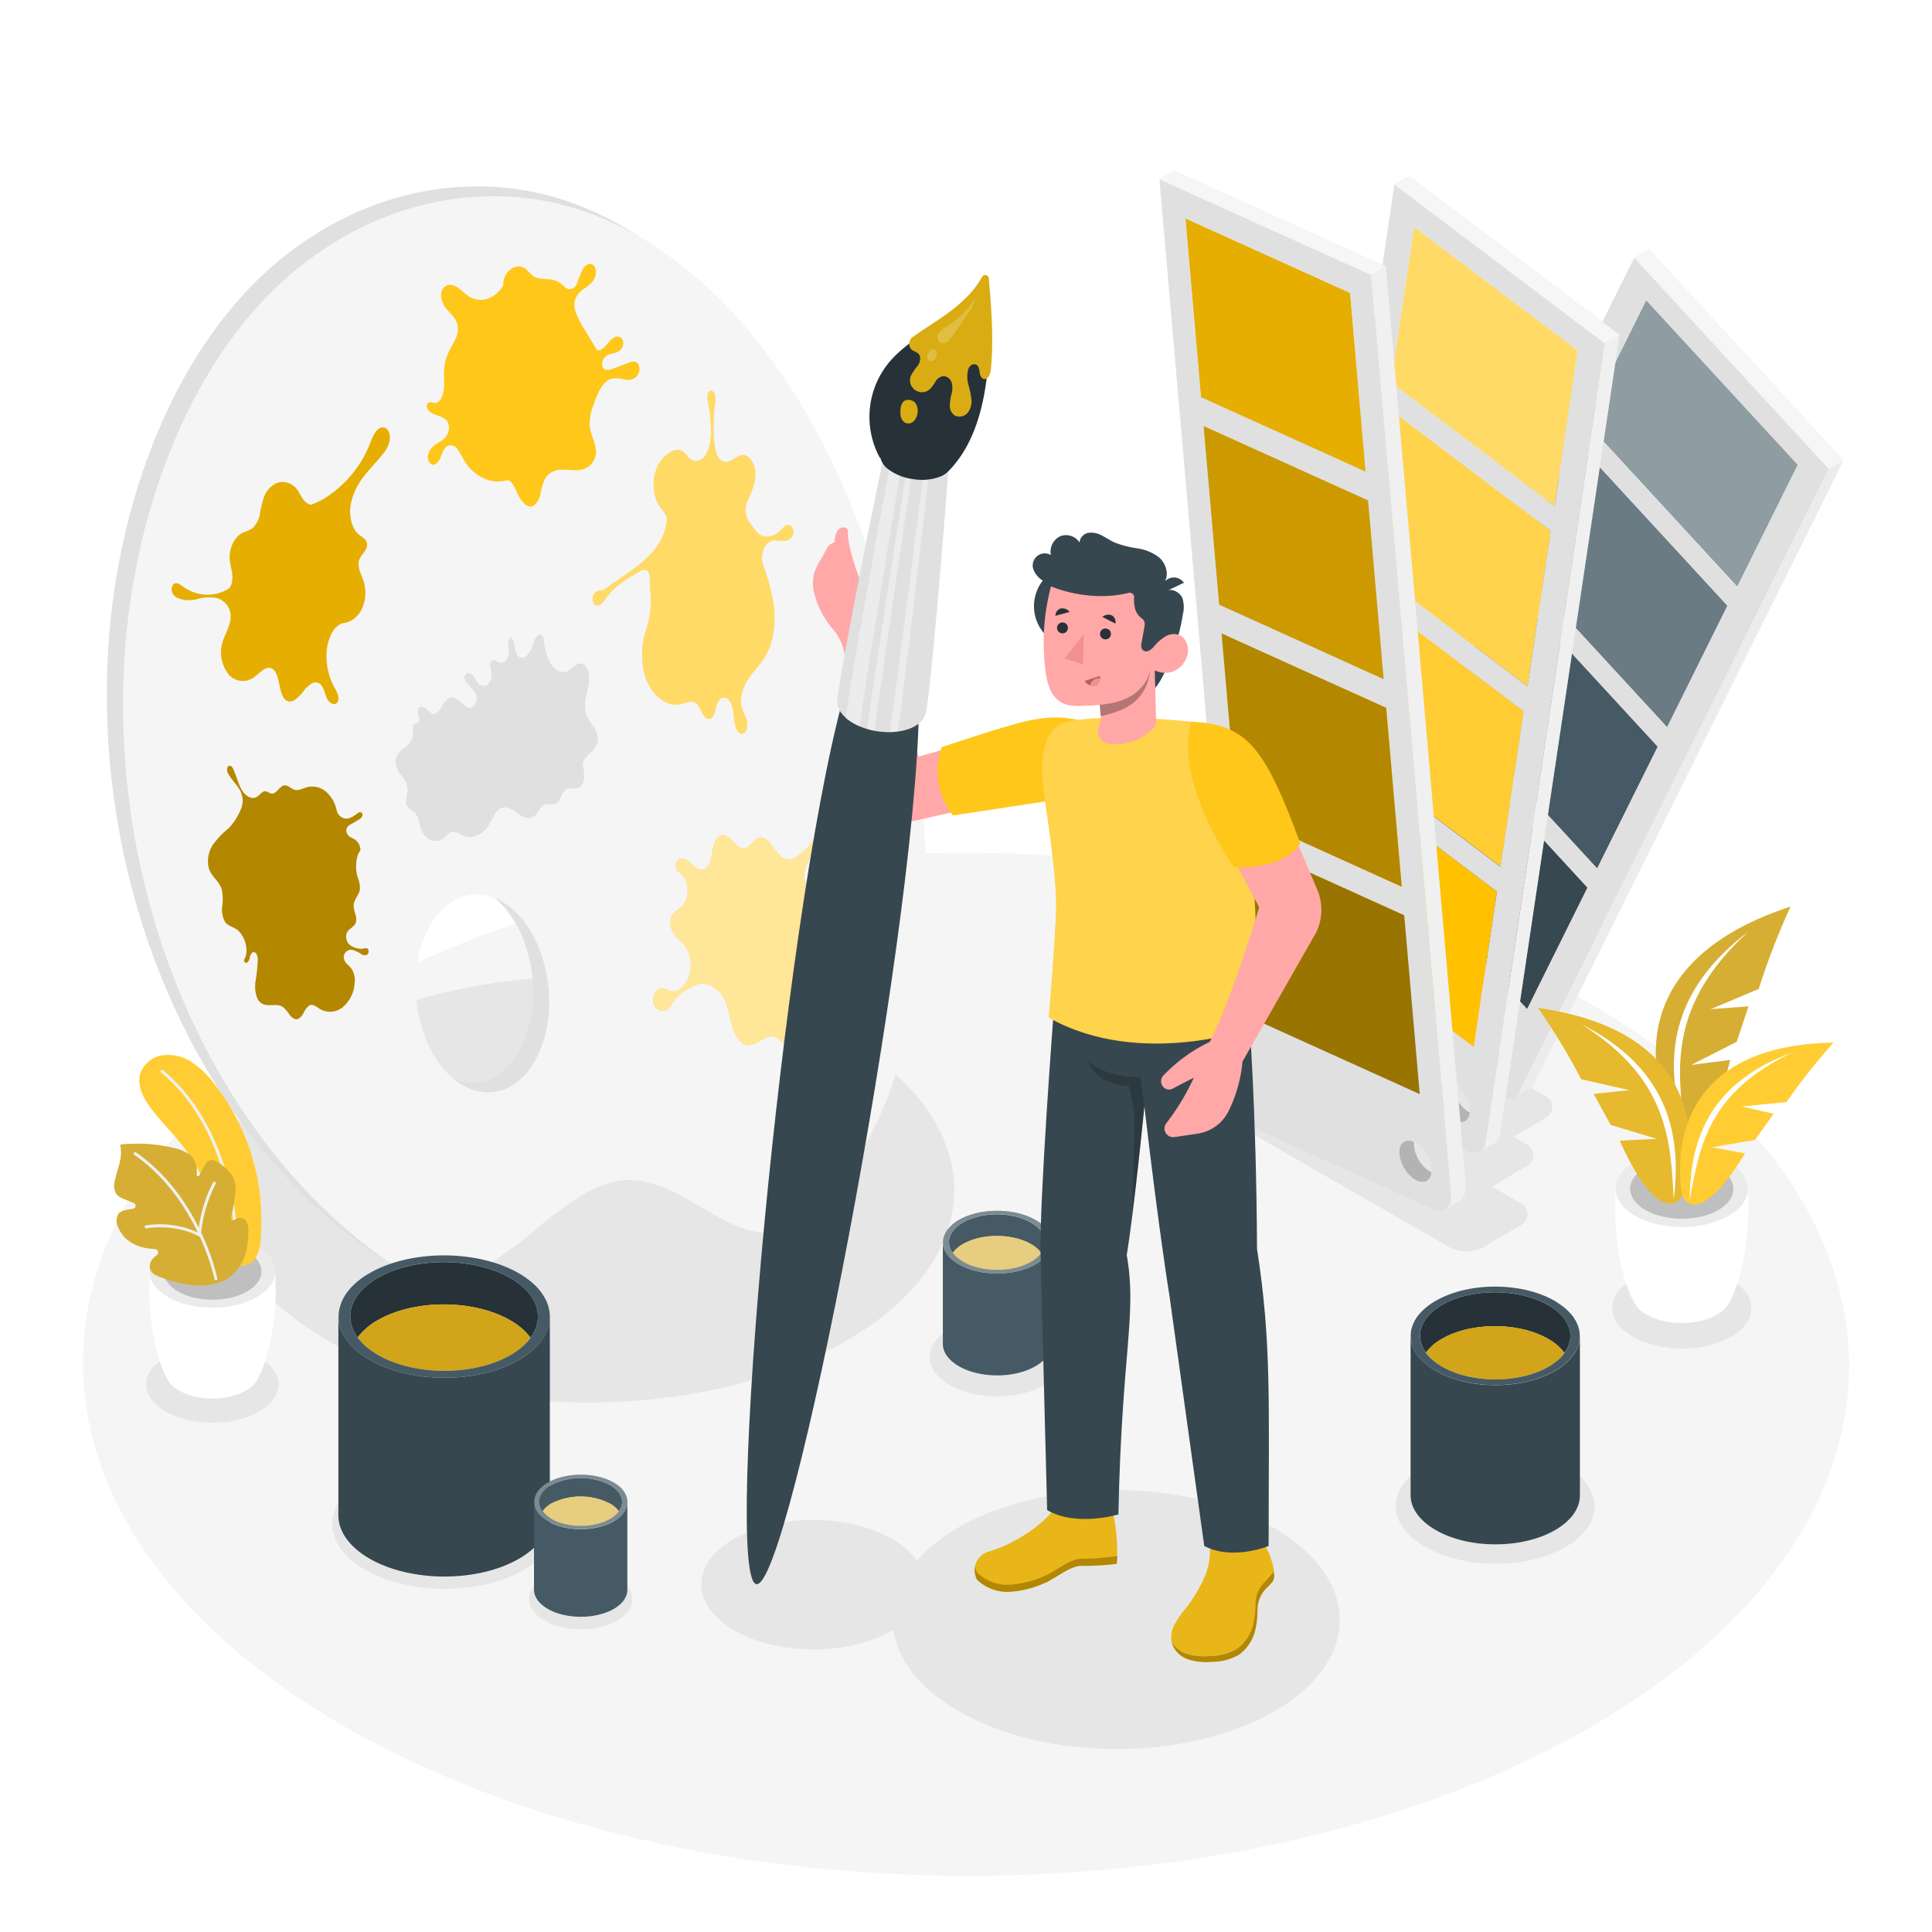 <svg class="animated" id="freepik_stories-palette" xmlns="http://www.w3.org/2000/svg" viewBox="0 0 500 500" version="1.1" xmlns:xlink="http://www.w3.org/1999/xlink" xmlns:svgjs="http://svgjs.com/svgjs"><style>svg#freepik_stories-palette:not(.animated) .animable {opacity: 0;}svg#freepik_stories-palette.animated #freepik--Floor--inject-10 {animation: 1.5s Infinite  linear heartbeat;animation-delay: 0s;}svg#freepik_stories-palette.animated #freepik--palette-2--inject-10 {animation: 1.5s Infinite  linear shake;animation-delay: 0s;}svg#freepik_stories-palette.animated #freepik--palette-1--inject-10 {animation: 1.5s Infinite  linear floating;animation-delay: 0s;}svg#freepik_stories-palette.animated #freepik--Plants--inject-10 {animation: 1.5s Infinite  linear wind;animation-delay: 0s;}svg#freepik_stories-palette.animated #freepik--paint-cans--inject-10 {animation: 1.5s Infinite  linear wind;animation-delay: 0s;}svg#freepik_stories-palette.animated #freepik--Character--inject-10 {animation: 1.5s Infinite  linear heartbeat;animation-delay: 0s;}            @keyframes heartbeat {                0% {                    transform: scale(1);                }                10% {                    transform: scale(1.1);                }                30% {                    transform: scale(1);                }                40% {                    transform: scale(1);                }                50% {                    transform: scale(1.1);                }                60% {                    transform: scale(1);                }                100% {                    transform: scale(1);                }            }                    @keyframes shake {                10%, 90% {                    transform: translate3d(-1px, 0, 0);                  }                  20%, 80% {                    transform: translate3d(2px, 0, 0);                  }                  30%, 50%, 70% {                    transform: translate3d(-4px, 0, 0);                  }                  40%, 60% {                    transform: translate3d(4px, 0, 0);                  }            }                    @keyframes floating {                0% {                    opacity: 1;                    transform: translateY(0px);                }                50% {                    transform: translateY(-10px);                }                100% {                    opacity: 1;                    transform: translateY(0px);                }            }                    @keyframes wind {                0% {                    transform: rotate( 0deg );                }                25% {                    transform: rotate( 1deg );                }                75% {                    transform: rotate( -1deg );                }            }        </style><g id="freepik--Floor--inject-10" class="animable animator-active" style="transform-origin: 250.004px 353.087px;"><path d="M411.07,259.48c-89.54-51.69-234.24-51.69-323.19,0S-.61,395,88.93,446.69s234.24,51.7,323.2,0S500.61,311.18,411.07,259.48Z" style="fill: rgb(245, 245, 245); transform-origin: 250.004px 353.087px;" id="elkmifayv2fl8" class="animable"></path></g><g id="freepik--Shadows--inject-10" class="animable" style="transform-origin: 245.533px 347.219px;"><path d="M400.11,283.71l-70.68-40.64a9.55,9.55,0,0,0-9.55,0l-9.5,5.49a3.18,3.18,0,0,0,0,5.51l3.57,2.06-8.48,4.91a3.18,3.18,0,0,0,0,5.51l7.7,4.44L304,276.31a3.18,3.18,0,0,0,0,5.51l70.66,40.72a9.56,9.56,0,0,0,9.62,0l9.47-5.56a3.18,3.18,0,0,0,0-5.5l-7.64-4.4,9.13-5.36a3.18,3.18,0,0,0,0-5.5l-3.51-2,8.45-5A3.18,3.18,0,0,0,400.11,283.71Z" style="fill: rgb(230, 230, 230); transform-origin: 352.073px 282.814px;" id="el9tdajowkqr" class="animable"></path><path d="M329.64,395.44c-22.67-13.08-59.31-13.08-81.83,0a42.23,42.23,0,0,0-10.55,8.43,19.77,19.77,0,0,0-6.42-5.61c-11.34-6.54-29.66-6.54-40.92,0s-11.2,17.16.14,23.71,29.65,6.54,40.91,0l.24-.14c1.1,7.67,6.71,15.16,16.87,21,22.67,13.09,59.3,13.09,81.83,0S352.31,408.53,329.64,395.44Z" style="fill: rgb(230, 230, 230); transform-origin: 264.12px 419.139px;" id="elq122lyjbtko" class="animable"></path><path d="M218.86,268.82c-37.29-21.53-97.55-21.53-134.6,0s-36.86,56.44.43,78,97.56,21.53,134.61,0S256.15,290.35,218.86,268.82Z" style="fill: rgb(230, 230, 230); transform-origin: 151.778px 307.826px;" id="ellyv2i3hbavh" class="animable"></path><path d="M159.71,408.39c-5.24-3-13.71-3-18.92,0s-5.18,7.93.07,11,13.71,3,18.91,0S165,411.42,159.71,408.39Z" style="fill: rgb(230, 230, 230); transform-origin: 150.288px 413.903px;" id="elz8e4f418lk" class="animable"></path><path d="M135.39,382.5c-11.37-6.56-29.75-6.56-41,0s-11.24,17.21.13,23.78,29.75,6.56,41.05,0S146.76,389.07,135.39,382.5Z" style="fill: rgb(230, 230, 230); transform-origin: 114.977px 394.392px;" id="el4b2bk0idvm2" class="animable"></path><path d="M270.37,344.06c-6.86-3.95-17.93-3.95-24.74,0s-6.78,10.37.08,14.33,17.93,4,24.74,0S277.22,348,270.37,344.06Z" style="fill: rgb(230, 230, 230); transform-origin: 258.038px 351.236px;" id="eljxjaq40aapr" class="animable"></path><path d="M405.08,379.28c-10.08-5.82-26.36-5.82-36.37,0s-10,15.25.12,21.06,26.36,5.82,36.37,0S415.16,385.09,405.08,379.28Z" style="fill: rgb(230, 230, 230); transform-origin: 386.948px 389.808px;" id="elkmiicskacc" class="animable"></path><path d="M67,351.31c-6.7-3.87-17.54-3.87-24.21,0s-6.62,10.15.08,14,17.55,3.87,24.21,0S73.75,355.19,67,351.31Z" style="fill: rgb(230, 230, 230); transform-origin: 54.943px 358.306px;" id="elfgyg0a8q9uo" class="animable"></path><path d="M448,331.16c-7.07-4.08-18.49-4.08-25.51,0s-7,10.7.08,14.78S441,350,448,345.94,455,335.24,448,331.16Z" style="fill: rgb(230, 230, 230); transform-origin: 435.246px 338.546px;" id="el5gss8ko2pa3" class="animable"></path></g><g id="freepik--palette-2--inject-10" class="animable" style="transform-origin: 388.58px 178.754px;"><path d="M388.59,276.4h.05a2,2,0,0,0,.42-.11l.12-.06a2.15,2.15,0,0,0,1-1,3.63,3.63,0,0,0,.33-1.37c-.12-.06-.25-.1-.37-.17a6.89,6.89,0,0,1-.85-.59h0a10.16,10.16,0,0,1-.83-.79,10,10,0,0,1-.72-.89l0-.06a10.77,10.77,0,0,1-.58-.91l0-.07a10.16,10.16,0,0,1-.48-1h0a10.52,10.52,0,0,1-.36-1h0a9.39,9.39,0,0,1-.21-1v0a6.16,6.16,0,0,1-.07-.95h0c0-.11,0-.2,0-.29a2.72,2.72,0,0,0-2.69-.05,1.73,1.73,0,0,0-.3.25.81.81,0,0,0-.1.09l-.08.1-.08.1a2.07,2.07,0,0,0-.22.35,3.19,3.19,0,0,0-.27.77h0v0h0a4.82,4.82,0,0,0-.1.87h0v0a6.35,6.35,0,0,0,.07,1v0a8.9,8.9,0,0,0,.21,1h0a7.81,7.81,0,0,0,.35,1h0a10,10,0,0,0,.48,1l0,.07h0c.18.31.37.62.58.92h0l0,.05h0a8.75,8.75,0,0,0,.72.89,7.6,7.6,0,0,0,.83.79l0,0h0a6,6,0,0,0,.84.58,5.46,5.46,0,0,0,.59.3h0a4.23,4.23,0,0,0,.57.19h0a2.71,2.71,0,0,0,.54.08h0A2.57,2.57,0,0,0,388.59,276.4Z" style="fill: rgb(179, 179, 179); transform-origin: 386.355px 271.124px;" id="el43blm19m99n" class="animable"></path><polygon points="371.69 187.2 356.07 218.65 356.07 218.65 395.22 261.16 410.84 229.71 371.69 187.2" style="fill: rgb(69, 90, 100); transform-origin: 383.455px 224.18px;" id="el225rfyvbsju" class="animable"></polygon><polygon points="374.19 182.19 413.33 224.69 428.96 193.24 393.17 154.38 389.81 150.74 374.19 182.19 374.19 182.19" style="fill: rgb(69, 90, 100); transform-origin: 401.575px 187.715px;" id="eldeh5b51nhm4" class="animable"></polygon><polygon points="407.92 114.27 392.3 145.72 392.3 145.72 431.45 188.22 447.07 156.77 438.49 147.45 407.92 114.27" style="fill: rgb(69, 90, 100); transform-origin: 419.685px 151.245px;" id="elzanrw6pfdr" class="animable"></polygon><path d="M392.59,283.52l.11-.13.13-.17a4.1,4.1,0,0,0,.26-.41l80.2-161.45L422.94,66.69,342.73,228.14c-1.21,2.42,0,6.77,2.72,9.71l40.56,44a9,9,0,0,0,2.16,1.77,3.7,3.7,0,0,0,3.91.3,2.31,2.31,0,0,0,.39-.31Zm17.83-174.28L426,77.79h0l29,31.54,10.1,11h0l-15.62,31.45-39.15-42.51Zm-2.5,5h0l30.57,33.18,8.58,9.32-15.62,31.45-39.15-42.5h0Zm-18.11,36.46h0l3.36,3.65L429,193.24h0l-15.63,31.45-39.15-42.5h0ZM371.69,187.2h0l39.15,42.51h0l-15.62,31.45-39.15-42.51h0Zm16.39,89.22a2.71,2.71,0,0,1-.54-.08h0a4.23,4.23,0,0,1-.57-.19h0a5.46,5.46,0,0,1-.59-.3,6,6,0,0,1-.84-.58l0,0a7.6,7.6,0,0,1-.83-.79,8.75,8.75,0,0,1-.72-.89l0-.05c-.21-.3-.4-.61-.58-.92l0-.07a10,10,0,0,1-.48-1h0a7.81,7.81,0,0,1-.35-1h0a8.9,8.9,0,0,1-.21-1v0a6.35,6.35,0,0,1-.07-1v0a4.82,4.82,0,0,1,.1-.87v0a3.19,3.19,0,0,1,.27-.77,2.07,2.07,0,0,1,.22-.35l.16-.2a.81.81,0,0,1,.1-.09,1.73,1.73,0,0,1,.3-.25A2.72,2.72,0,0,1,386,266a2.64,2.64,0,0,1,.38.18,7.33,7.33,0,0,1,1.7,1.4,8.91,8.91,0,0,1,2.46,6.23,3.63,3.63,0,0,1-.33,1.37,2.15,2.15,0,0,1-1,1l-.12.06a2,2,0,0,1-.42.11h-.05a2.57,2.57,0,0,1-.48,0Z" style="fill: rgb(224, 224, 224); transform-origin: 407.775px 175.516px;" id="elck5jq2e3ejr" class="animable"></path><polygon points="449.57 151.75 465.19 120.3 465.19 120.3 455.09 109.33 426.04 77.79 426.04 77.79 410.42 109.24 410.42 109.24 410.42 109.24 449.57 151.75" style="fill: rgb(69, 90, 100); transform-origin: 437.805px 114.77px;" id="elqzw9gxmyec" class="animable"></polygon><g id="el0u9w146axrep"><polygon points="371.69 187.2 356.07 218.65 356.07 218.65 395.22 261.16 410.84 229.71 371.69 187.2" style="opacity: 0.2; transform-origin: 383.455px 224.18px;" class="animable"></polygon></g><polygon points="374.19 182.19 413.33 224.69 428.96 193.24 393.17 154.38 389.81 150.74 374.19 182.19 374.19 182.19" style="fill: rgb(69, 90, 100); transform-origin: 401.575px 187.715px;" id="elwa4v781q9q" class="animable"></polygon><g id="elbhpyhisf9r"><polygon points="407.92 114.27 392.3 145.72 392.3 145.72 431.45 188.22 447.07 156.77 438.49 147.45 407.92 114.27" style="fill: rgb(255, 255, 255); opacity: 0.2; transform-origin: 419.685px 151.245px;" class="animable"></polygon></g><g id="el0lt5f1fyeb4i"><polygon points="449.57 151.75 465.19 120.3 465.19 120.3 455.09 109.33 426.04 77.79 426.04 77.79 410.42 109.24 410.42 109.24 410.42 109.24 449.57 151.75" style="fill: rgb(255, 255, 255); opacity: 0.4; transform-origin: 437.805px 114.77px;" class="animable"></polygon></g><path d="M473.29,121.36l-80.2,161.45a4.1,4.1,0,0,1-.26.41l-.13.17-.11.13a.1.1,0,0,1,0,.05s-.05,0-.08.07a2.31,2.31,0,0,1-.39.31L392,284l3.81-2.21a2.69,2.69,0,0,0,.56-.46l.15-.18a2.78,2.78,0,0,0,.21-.27l.18-.31,80.2-161.45Z" style="fill: rgb(224, 224, 224); transform-origin: 434.555px 201.56px;" id="elq7dvylhix18" class="animable"></path><polygon points="477.1 119.15 426.74 64.47 422.94 66.69 473.29 121.36 477.1 119.15" style="fill: rgb(224, 224, 224); transform-origin: 450.02px 92.915px;" id="elhdz4ylzu97m" class="animable"></polygon><g id="el2c4gqa5aq0x"><path d="M473.29,121.36l-80.2,161.45a4.1,4.1,0,0,1-.26.41l-.13.17-.11.13a.1.1,0,0,1,0,.05s-.05,0-.08.07a2.31,2.31,0,0,1-.39.31L392,284l3.81-2.21a2.69,2.69,0,0,0,.56-.46l.15-.18a2.78,2.78,0,0,0,.21-.27l.18-.31,80.2-161.45Z" style="fill: rgb(255, 255, 255); opacity: 0.4; transform-origin: 434.555px 201.56px;" class="animable"></path></g><g id="elmu8j8sxwyem"><polygon points="477.1 119.15 426.74 64.47 422.94 66.69 473.29 121.36 477.1 119.15" style="fill: rgb(255, 255, 255); opacity: 0.7; transform-origin: 450.02px 92.915px;" class="animable"></polygon></g><path d="M379.38,287.26a6.84,6.84,0,0,1-.82-.71l0,0a8.24,8.24,0,0,1-.72-.83l0,0a10.33,10.33,0,0,1-.6-.87l-.06-.09q-.28-.48-.51-1v0a9.79,9.79,0,0,1-.4-1h0a7.77,7.77,0,0,1-.26-1h0a7,7,0,0,1-.11-1v0c0-.21,0-.41,0-.61a2.66,2.66,0,0,0-2.75,0l-.18.14a2.33,2.33,0,0,0-.26.28.76.76,0,0,0-.11.14,2.49,2.49,0,0,0-.3.56h0a3.73,3.73,0,0,0-.19.75,4.86,4.86,0,0,0,0,.94v0a6.81,6.81,0,0,0,.11,1v0a6.41,6.41,0,0,0,.27,1h0a10,10,0,0,0,.4,1h0c.15.33.33.65.51,1l.06.1c.19.3.39.59.6.86l0,0a9.59,9.59,0,0,0,.72.82l0,0a6.84,6.84,0,0,0,.82.71,6.2,6.2,0,0,0,.65.44h0a5.46,5.46,0,0,0,.74.35h0a4.69,4.69,0,0,0,.69.18h0a2.85,2.85,0,0,0,.65,0h0a2.09,2.09,0,0,0,.56-.14l.08,0a2.49,2.49,0,0,0,1.38-2.08c0-.11,0-.23,0-.35a2.83,2.83,0,0,1-.36-.16A5.31,5.31,0,0,1,379.38,287.26Z" style="fill: rgb(179, 179, 179); transform-origin: 376.219px 285.103px;" id="el5uzrc3tvb7u" class="animable"></path><polygon points="375.1 221.43 345.1 198.76 339.09 239 339.09 239 381.42 270.99 387.42 230.74 375.1 221.43" style="fill: rgb(255, 193, 0); transform-origin: 363.255px 234.875px;" id="elgghpnta4fx9" class="animable"></polygon><polygon points="346.06 192.34 346.06 192.34 388.38 224.32 394.38 184.07 352.06 152.09 346.06 192.34" style="fill: rgb(255, 193, 0); transform-origin: 370.22px 188.205px;" id="elurw8qwtw2e" class="animable"></polygon><polygon points="353.02 145.66 395.34 177.65 401.35 137.4 367.64 111.93 359.02 105.42 353.02 145.66 353.02 145.66" style="fill: rgb(255, 193, 0); transform-origin: 377.185px 141.535px;" id="elwc942vfzzn" class="animable"></polygon><polygon points="402.3 130.98 408.31 90.73 365.98 58.75 359.98 99 384.09 117.22 402.3 130.98" style="fill: rgb(255, 193, 0); transform-origin: 384.145px 94.865px;" id="eljz56j4t861s" class="animable"></polygon><g id="eleqwefmm832i"><polygon points="346.06 192.34 346.06 192.34 388.38 224.32 394.38 184.07 352.06 152.09 346.06 192.34" style="fill: rgb(255, 255, 255); opacity: 0.2; transform-origin: 370.22px 188.205px;" class="animable"></polygon></g><g id="elmr2oipvhca"><polygon points="353.02 145.66 395.34 177.65 401.35 137.4 367.64 111.93 359.02 105.42 353.02 145.66 353.02 145.66" style="fill: rgb(255, 255, 255); opacity: 0.3; transform-origin: 377.185px 141.535px;" class="animable"></polygon></g><g id="elszajm6sdat"><polygon points="402.3 130.98 408.31 90.73 365.98 58.75 359.98 99 384.09 117.22 402.3 130.98" style="fill: rgb(255, 255, 255); opacity: 0.4; transform-origin: 384.145px 94.865px;" class="animable"></polygon></g><path d="M383.73,297.36l.18-.23a2.82,2.82,0,0,0,.25-.49c0-.09.09-.16.12-.25a4.84,4.84,0,0,0,.23-.91l30.81-206.6L360.88,47.74l-30.82,206.6c-.46,3.11,1.54,7.41,4.47,9.63l43.83,33.12a7.43,7.43,0,0,0,.83.55c1.56.9,3,.94,4,.24l.24-.18A3.39,3.39,0,0,0,383.73,297.36ZM366,58.75h0l42.33,32-6,40.25h0l-18.21-13.77L360,99Zm-7,46.67h0l8.62,6.51,33.71,25.47h0l-6,40.25-42.32-32h0Zm-7,46.67h0l42.32,32h0l-6,40.25-42.33-32h0Zm28.31,136.12a2.49,2.49,0,0,1-1.38,2.08l-.08,0a2.09,2.09,0,0,1-.56.14h0a2.85,2.85,0,0,1-.65,0h0a4.69,4.69,0,0,1-.69-.18h0a5.46,5.46,0,0,1-.74-.35h0a6.2,6.2,0,0,1-.65-.44,6.84,6.84,0,0,1-.82-.71l0,0a9.59,9.59,0,0,1-.72-.82l0,0c-.21-.27-.41-.56-.6-.86l-.06-.1c-.18-.31-.36-.63-.51-1h0a10,10,0,0,1-.4-1h0a6.41,6.41,0,0,1-.27-1v0a6.81,6.81,0,0,1-.11-1v0a4.86,4.86,0,0,1,0-.94,3.73,3.73,0,0,1,.19-.75h0a2.49,2.49,0,0,1,.3-.56.76.76,0,0,1,.11-.14,2.33,2.33,0,0,1,.26-.28l.18-.14a2.66,2.66,0,0,1,2.75,0l.38.18a6.07,6.07,0,0,1,.65.43,9.13,9.13,0,0,1,3.51,7.2C380.38,288,380.39,288.1,380.37,288.21ZM381.42,271l-42.33-32h0l6-40.24h0l30,22.67,12.32,9.31Z" style="fill: rgb(224, 224, 224); transform-origin: 372.657px 173.052px;" id="el7lse2owtfif" class="animable"></path><path d="M384.51,295.48a4.69,4.69,0,0,1-.2.82l0,.05s0,0,0,0-.08.16-.12.25a3.73,3.73,0,0,1-.16.35.25.25,0,0,1,0,.07s0,0,0,.07l-.18.23-.06.08c-.05.05-.09.12-.14.17l-.11.09-.24.18a1.92,1.92,0,0,1-.17.13l3.81-2.21a2.49,2.49,0,0,0,.52-.4c.05,0,.09-.12.14-.17a4.19,4.19,0,0,0,.26-.33l0,0a.3.3,0,0,0,0-.08,1.71,1.71,0,0,0,.13-.23,2.88,2.88,0,0,0,.13-.31.32.32,0,0,0,0-.09l0-.05a.88.88,0,0,0,.05-.15,2.86,2.86,0,0,0,.07-.28l.06-.27a.69.69,0,0,1,0-.13L419.13,86.67l-3.81,2.21Z" style="fill: rgb(224, 224, 224); transform-origin: 401.13px 192.32px;" id="elyuqehpekm8r" class="animable"></path><polygon points="364.69 45.53 360.88 47.74 415.32 88.88 419.13 86.67 419.13 86.67 364.69 45.53" style="fill: rgb(224, 224, 224); transform-origin: 390.005px 67.205px;" id="elh8z8ukg2msd" class="animable"></polygon><g id="elzuh7m9ybwg"><path d="M384.51,295.48a4.69,4.69,0,0,1-.2.82l0,.05s0,0,0,0-.08.16-.12.25a3.73,3.73,0,0,1-.16.35.25.25,0,0,1,0,.07s0,0,0,.07l-.18.23-.06.08c-.05.05-.09.12-.14.17l-.11.09-.24.18a1.92,1.92,0,0,1-.17.13l3.81-2.21a2.49,2.49,0,0,0,.52-.4c.05,0,.09-.12.14-.17a4.19,4.19,0,0,0,.26-.33l0,0a.3.3,0,0,0,0-.08,1.71,1.71,0,0,0,.13-.23,2.88,2.88,0,0,0,.13-.31.32.32,0,0,0,0-.09l0-.05a.88.88,0,0,0,.05-.15,2.86,2.86,0,0,0,.07-.28l.06-.27a.69.69,0,0,1,0-.13L419.13,86.67l-3.81,2.21Z" style="fill: rgb(255, 255, 255); opacity: 0.5; transform-origin: 401.13px 192.32px;" class="animable"></path></g><g id="elr1wnfv5nxho"><polygon points="364.69 45.53 360.88 47.74 415.32 88.88 419.13 86.67 419.13 86.67 364.69 45.53" style="fill: rgb(255, 255, 255); opacity: 0.7; transform-origin: 390.005px 67.205px;" class="animable"></polygon></g><path d="M368.93,305.79l.07,0a2.67,2.67,0,0,0,1.44-2.42l-.4-.2a7.67,7.67,0,0,1-.78-.53h0a8.78,8.78,0,0,1-.72-.66h0a9.72,9.72,0,0,1-.66-.76l0,0a8.7,8.7,0,0,1-.53-.77l-.1-.15c-.17-.28-.33-.56-.47-.85v0a9.77,9.77,0,0,1-.4-1h0a8.85,8.85,0,0,1-.28-1v0a8.62,8.62,0,0,1-.15-1,4.77,4.77,0,0,1,0-.93l-.08,0a2.59,2.59,0,0,0-2.78.12l-.13.13a2,2,0,0,0-.36.41v0a3.32,3.32,0,0,0-.3.66v0a4,4,0,0,0-.15.82h0a6.47,6.47,0,0,0,0,1,8.62,8.62,0,0,0,.15,1h0v0h0a8.25,8.25,0,0,0,.28,1h0v0a8.7,8.7,0,0,0,.4.95h0v0h0a8.76,8.76,0,0,0,.47.85h0c0,.06.07.11.1.16h0c.17.26.34.52.53.76h0l0,0h0a8.18,8.18,0,0,0,.66.76h0c.23.23.48.45.72.65h0a6.22,6.22,0,0,0,.77.53h0a5.06,5.06,0,0,0,.46.24h0a4.19,4.19,0,0,0,.82.28h0a3.13,3.13,0,0,0,.73.06h0A2.42,2.42,0,0,0,368.93,305.79Z" style="fill: rgb(224, 224, 224); transform-origin: 366.286px 300.537px;" id="el5zqdrb0vpbp" class="animable"></path><g id="el2lczgmygrl4"><path d="M368.93,305.79l.07,0a2.67,2.67,0,0,0,1.44-2.42l-.4-.2a7.67,7.67,0,0,1-.78-.53h0a8.78,8.78,0,0,1-.72-.66h0a9.72,9.72,0,0,1-.66-.76l0,0a8.7,8.7,0,0,1-.53-.77l-.1-.15c-.17-.28-.33-.56-.47-.85v0a9.77,9.77,0,0,1-.4-1h0a8.85,8.85,0,0,1-.28-1v0a8.62,8.62,0,0,1-.15-1,4.77,4.77,0,0,1,0-.93l-.08,0a2.59,2.59,0,0,0-2.78.12l-.13.13a2,2,0,0,0-.36.41v0a3.32,3.32,0,0,0-.3.66v0a4,4,0,0,0-.15.82h0a6.47,6.47,0,0,0,0,1,8.62,8.62,0,0,0,.15,1h0v0h0a8.25,8.25,0,0,0,.28,1h0v0a8.7,8.7,0,0,0,.4.95h0v0h0a8.76,8.76,0,0,0,.47.85h0c0,.06.07.11.1.16h0c.17.26.34.52.53.76h0l0,0h0a8.18,8.18,0,0,0,.66.76h0c.23.23.48.45.72.65h0a6.22,6.22,0,0,0,.77.53h0a5.06,5.06,0,0,0,.46.24h0a4.19,4.19,0,0,0,.82.28h0a3.13,3.13,0,0,0,.73.06h0A2.42,2.42,0,0,0,368.93,305.79Z" style="opacity: 0.2; transform-origin: 366.286px 300.537px;" class="animable"></path></g><polygon points="320.8 217.59 321.5 225.64 324.82 263.89 324.82 263.89 324.82 263.89 367.44 283.17 363.41 236.88 320.8 217.59" style="fill: rgb(255, 193, 0); transform-origin: 344.12px 250.38px;" id="elt68k5lxhruf" class="animable"></polygon><polygon points="310.81 102.83 310.81 102.83 353.43 122.1 349.41 75.81 306.79 56.53 310.81 102.83 310.81 102.83" style="fill: rgb(255, 193, 0); transform-origin: 330.11px 89.315px;" id="elaaqmfpgz8l5" class="animable"></polygon><polygon points="311.46 110.21 315.49 156.51 315.49 156.51 315.49 156.51 358.1 175.79 354.07 129.5 311.46 110.21" style="fill: rgb(255, 193, 0); transform-origin: 334.78px 143px;" id="ell0k2ao310s" class="animable"></polygon><path d="M374.57,312.5a3.3,3.3,0,0,0,.28-.35L375,312v0l.09-.16c0-.09.09-.18.13-.28s.05-.13.08-.2l.09-.31.06-.23.06-.36,0-.23c0-.14,0-.29,0-.43s0-.14,0-.22,0-.44,0-.68h0L354.86,71.17,300.05,46.38,320.71,284a11.92,11.92,0,0,0,5.32,8.58,4,4,0,0,0,.58.3l44.14,20A3.46,3.46,0,0,0,374,313a2.42,2.42,0,0,0,.45-.34Zm-67.78-256h0l42.62,19.28,4,46.29-42.61-19.27h0Zm8.35,95.95-3.68-42.27h0l42.61,19.29h0l4,46.29h0l-42.61-19.28Zm5,57.72h0l-4-46.29h0l42.61,19.28,4,46.29Zm.65,7.39h0l42.61,19.29h0l4,46.29-42.62-19.28h0Zm47.47,88.34a3.13,3.13,0,0,1-.73-.06h0a4.19,4.19,0,0,1-.82-.28h0a5.06,5.06,0,0,1-.46-.24h0a6.22,6.22,0,0,1-.77-.53h0c-.24-.2-.49-.42-.72-.65v0a8.18,8.18,0,0,1-.66-.76l0,0c-.19-.24-.36-.5-.53-.76,0-.05-.07-.1-.1-.16a8.76,8.76,0,0,1-.47-.85v0a8.7,8.7,0,0,1-.4-.95v0a8.25,8.25,0,0,1-.28-1v0a8.62,8.62,0,0,1-.15-1,6.47,6.47,0,0,1,0-1h0a4,4,0,0,1,.15-.82v0a3.32,3.32,0,0,1,.3-.66v0a2,2,0,0,1,.36-.41l.13-.13a2.59,2.59,0,0,1,2.78-.12l.08,0,.38.2a9.35,9.35,0,0,1,4.17,6.72,5.77,5.77,0,0,1,0,.93,2.67,2.67,0,0,1-1.44,2.42l-.07,0a2.42,2.42,0,0,1-.63.14Z" style="fill: rgb(224, 224, 224); transform-origin: 337.78px 179.864px;" id="elznyyfyk6jx" class="animable"></path><polygon points="358.74 183.19 316.13 163.91 316.13 163.91 320.15 210.2 320.15 210.2 320.15 210.2 320.15 210.2 362.77 229.49 358.74 183.19" style="fill: rgb(255, 193, 0); transform-origin: 339.45px 196.7px;" id="elg4yjrhuxc1a" class="animable"></polygon><g id="elon65bjqtire"><polygon points="320.8 217.59 321.5 225.64 324.82 263.89 324.82 263.89 324.82 263.89 367.44 283.17 363.41 236.88 320.8 217.59" style="opacity: 0.4; transform-origin: 344.12px 250.38px;" class="animable"></polygon></g><g id="elyqs8qo2e7vm"><polygon points="310.81 102.83 310.81 102.83 353.43 122.1 349.41 75.81 306.79 56.53 310.81 102.83 310.81 102.83" style="opacity: 0.1; transform-origin: 330.11px 89.315px;" class="animable"></polygon></g><g id="el3q0jjmxtz29"><polygon points="311.46 110.21 315.49 156.51 315.49 156.51 315.49 156.51 358.1 175.79 354.07 129.5 311.46 110.21" style="opacity: 0.2; transform-origin: 334.78px 143px;" class="animable"></polygon></g><g id="eljt2s79e3waa"><polygon points="358.74 183.19 316.13 163.91 316.13 163.91 320.15 210.2 320.15 210.2 320.15 210.2 320.15 210.2 362.77 229.49 358.74 183.19" style="opacity: 0.3; transform-origin: 339.45px 196.7px;" class="animable"></polygon></g><path d="M379.36,307.09a2.17,2.17,0,0,0,0-.26c0-.07,0-.14,0-.2L358.67,69h0l-3.81,2.21,20.67,237.67h0c0,.24,0,.46,0,.68v0h0c0,.06,0,.11,0,.17s0,.29,0,.43v.08l0,.15-.06.36s0,.06,0,.09v0l0,.11-.09.31s0,.07,0,.1,0,0,0,0a.08.08,0,0,1,0,.05c0,.1-.09.19-.13.28l0,0L375,312v0l-.12.18a3.3,3.3,0,0,1-.28.35l-.12.12a2.42,2.42,0,0,1-.45.34h0l3.81-2.22a2.19,2.19,0,0,0,.46-.34l.12-.13a3.17,3.17,0,0,0,.28-.34l.07-.09,0-.09.08-.14c0-.05.05-.09.07-.13a2.44,2.44,0,0,0,.1-.24l0-.05v0c0-.09.07-.19.1-.28a1.6,1.6,0,0,0,0-.21v-.07a2.21,2.21,0,0,0,0-.25c0-.09,0-.18,0-.26V308a.88.88,0,0,1,0-.16c0-.09,0-.17,0-.26s0-.15,0-.22v0h0A2.09,2.09,0,0,0,379.36,307.09Z" style="fill: rgb(224, 224, 224); transform-origin: 367.112px 190.995px;" id="el4ogzsy31p1f" class="animable"></path><polygon points="358.67 68.96 303.86 44.16 300.05 46.38 354.86 71.17 354.86 71.17 358.67 68.96 358.67 68.96" style="fill: rgb(224, 224, 224); transform-origin: 329.36px 57.665px;" id="elbdaoofj1u8v" class="animable"></polygon><g id="eli77oqd9oah"><path d="M379.36,307.09a2.17,2.17,0,0,0,0-.26c0-.07,0-.14,0-.2L358.67,69h0l-3.81,2.21,20.67,237.67h0c0,.24,0,.46,0,.68v0h0c0,.06,0,.11,0,.17s0,.29,0,.43v.08l0,.15-.06.36s0,.06,0,.09v0l0,.11-.09.31s0,.07,0,.1,0,0,0,0a.08.08,0,0,1,0,.05c0,.1-.09.19-.13.28l0,0L375,312v0l-.12.18a3.3,3.3,0,0,1-.28.35l-.12.12a2.42,2.42,0,0,1-.45.34h0l3.81-2.22a2.19,2.19,0,0,0,.46-.34l.12-.13a3.17,3.17,0,0,0,.28-.34l.07-.09,0-.09.08-.14c0-.05.05-.09.07-.13a2.44,2.44,0,0,0,.1-.24l0-.05v0c0-.09.07-.19.1-.28a1.6,1.6,0,0,0,0-.21v-.07a2.21,2.21,0,0,0,0-.25c0-.09,0-.18,0-.26V308a.88.88,0,0,1,0-.16c0-.09,0-.17,0-.26s0-.15,0-.22v0h0A2.09,2.09,0,0,0,379.36,307.09Z" style="fill: rgb(255, 255, 255); opacity: 0.5; transform-origin: 367.112px 190.995px;" class="animable"></path></g><g id="elcgd0hmv596n"><polygon points="358.67 68.96 303.86 44.16 300.05 46.38 354.86 71.17 354.86 71.17 358.67 68.96 358.67 68.96" style="fill: rgb(255, 255, 255); opacity: 0.7; transform-origin: 329.36px 57.665px;" class="animable"></polygon></g></g><g id="freepik--palette-1--inject-10" class="animable" style="transform-origin: 133.568px 189.676px;"><path d="M215.36,126.38C232.69,168,242.42,221,229.14,270.68a105.08,105.08,0,0,1-12.86,29c-3.72,5.95-8.14,11.62-13.34,14.63a17.77,17.77,0,0,1-2.91,1.35c-14.67,5.21-26.94-13.31-41.79-12.77a24.71,24.71,0,0,0-11.35,3.7,98.14,98.14,0,0,0-12.46,9.15A99.66,99.66,0,0,1,122,324.89a24.8,24.8,0,0,1-11.17,3.69c-7.1.35-13.59-3.66-19.49-8.18C52.81,291,25.45,234.88,27.8,172.08c1.28-34,12.53-69.25,32.61-92.91A91.45,91.45,0,0,1,84.31,59c20.53-11.85,43.92-13.87,64.38-6.27C177.75,63.56,201,91.86,215.36,126.38ZM129.71,277.52c8.14-6.34,10.71-21.73,5.74-34.37-4.65-11.84-14.26-17.07-22.15-12.51a13.32,13.32,0,0,0-1.61,1.08c-8.13,6.34-10.71,21.73-5.74,34.37,4.65,11.83,14.26,17.06,22.15,12.51a16.16,16.16,0,0,0,1.61-1.08" style="fill: rgb(224, 224, 224); transform-origin: 131.493px 188.421px;" id="elqewc8cdlek" class="animable"></path><path d="M219.51,128.88c17.33,41.59,27.06,94.6,13.78,144.31a105.51,105.51,0,0,1-12.86,29c-3.72,5.95-8.14,11.62-13.34,14.62a17.12,17.12,0,0,1-2.92,1.36c-14.66,5.21-26.93-13.31-41.79-12.77A24.57,24.57,0,0,0,151,309.1a98.24,98.24,0,0,0-12.46,9.16,100.4,100.4,0,0,1-12.45,9.14A24.92,24.92,0,0,1,115,331.09c-7.1.35-13.59-3.67-19.5-8.18C57,293.47,29.6,237.39,32,174.59c1.28-34,12.53-69.25,32.61-92.91a91.09,91.09,0,0,1,23.9-20.13C109,49.7,132.37,47.67,152.84,55.28,181.9,66.06,205.11,94.36,219.51,128.88ZM133.86,280c8.14-6.34,10.71-21.73,5.73-34.37-4.64-11.83-14.25-17.06-22.15-12.5a13.22,13.22,0,0,0-1.6,1.08c-8.14,6.33-10.72,21.73-5.74,34.37,4.65,11.83,14.26,17.06,22.15,12.5a14.15,14.15,0,0,0,1.61-1.08" style="fill: rgb(245, 245, 245); transform-origin: 135.665px 190.948px;" id="elx3hqn85edd" class="animable"></path><path d="M71,125.33a4.45,4.45,0,0,1,1.42-.53A4.71,4.71,0,0,1,77.11,127c.47.7.83,1.52,1.33,2.2s1.53,1.62,2.24,1.36a21,21,0,0,0,3.15-1.49,29.26,29.26,0,0,0,12-14.47,12,12,0,0,1,1.46-2.94,3,3,0,0,1,.88-.79,1.58,1.58,0,0,1,1.57-.11c1,.49,1.33,2.08,1.08,3.38a8,8,0,0,1-1.72,3.33c-1.61,2.06-3.44,3.83-5,5.91a16.39,16.39,0,0,0-3.38,7.47c-.41,2.86.35,6.12,2.25,7.58.79.62,1.84,1.09,2,2.26.24,1.65-1.45,2.66-2,4.21-.61,1.85.55,3.74,1.14,5.56a10,10,0,0,1-.41,7,7,7,0,0,1-2.77,3.13,5,5,0,0,1-1.84.63,3.16,3.16,0,0,0-1.23.42c-1.92,1.11-3.09,4.13-3.34,7a17.05,17.05,0,0,0,2.23,9.63c.55,1,1.2,2.36.62,3.39a1.25,1.25,0,0,1-.43.45c-.77.44-1.91-.4-2.38-1.48-.56-1.31-.83-3-1.84-3.72a1.88,1.88,0,0,0-2.16.05,7.77,7.77,0,0,0-2.09,2,9,9,0,0,1-2.3,2.24,1.94,1.94,0,0,1-1.9.17c-2.47-1.21-1.46-7.28-4-8.38a2,2,0,0,0-1.92.24c-.91.52-1.8,1.47-2.69,2.1a4.25,4.25,0,0,1-.39.25,4.84,4.84,0,0,1-6.06-1,9.12,9.12,0,0,1-1.69-8.11c.68-2.53,2.39-4.79,2.15-7.43a4.94,4.94,0,0,0-3.48-4.26,11.27,11.27,0,0,0-5.12.25,7.88,7.88,0,0,1-5.08-.26,2.78,2.78,0,0,1-1.39-1.38,2.14,2.14,0,0,1,.23-2.13,1.51,1.51,0,0,1,.26-.2c.67-.39,1.53.19,2.21.69a10.55,10.55,0,0,0,11.73.7c1-.59,1.22-2.48,1.09-3.76s-.53-2.47-.65-3.75c-.27-2.8,1.06-5.76,3.06-6.91.84-.46,1.67-.64,2.4-1.07a3,3,0,0,0,.63-.46,7,7,0,0,0,1.74-3.65,27.75,27.75,0,0,1,1-4.16A6.51,6.51,0,0,1,71,125.33Z" style="fill: rgb(255, 193, 0); transform-origin: 72.658px 146.416px;" id="elr1ki09btzbr" class="animable"></path><g id="el5owb3utdvgj"><g style="opacity: 0.1; transform-origin: 72.658px 146.416px;" class="animable"><path d="M71,125.33a4.45,4.45,0,0,1,1.42-.53A4.71,4.71,0,0,1,77.11,127c.47.7.83,1.52,1.33,2.2s1.53,1.62,2.24,1.36a21,21,0,0,0,3.15-1.49,29.26,29.26,0,0,0,12-14.47,12,12,0,0,1,1.46-2.94,3,3,0,0,1,.88-.79,1.58,1.58,0,0,1,1.57-.11c1,.49,1.33,2.08,1.08,3.38a8,8,0,0,1-1.72,3.33c-1.61,2.06-3.44,3.83-5,5.91a16.39,16.39,0,0,0-3.38,7.47c-.41,2.86.35,6.12,2.25,7.58.79.62,1.84,1.09,2,2.26.24,1.65-1.45,2.66-2,4.21-.61,1.85.55,3.74,1.14,5.56a10,10,0,0,1-.41,7,7,7,0,0,1-2.77,3.13,5,5,0,0,1-1.84.63,3.16,3.16,0,0,0-1.23.42c-1.92,1.11-3.09,4.13-3.34,7a17.05,17.05,0,0,0,2.23,9.63c.55,1,1.2,2.36.62,3.39a1.25,1.25,0,0,1-.43.45c-.77.44-1.91-.4-2.38-1.48-.56-1.31-.83-3-1.84-3.72a1.88,1.88,0,0,0-2.16.05,7.77,7.77,0,0,0-2.09,2,9,9,0,0,1-2.3,2.24,1.94,1.94,0,0,1-1.9.17c-2.47-1.21-1.46-7.28-4-8.38a2,2,0,0,0-1.92.24c-.91.52-1.8,1.47-2.69,2.1a4.25,4.25,0,0,1-.39.25,4.84,4.84,0,0,1-6.06-1,9.12,9.12,0,0,1-1.69-8.11c.68-2.53,2.39-4.79,2.15-7.43a4.94,4.94,0,0,0-3.48-4.26,11.27,11.27,0,0,0-5.12.25,7.88,7.88,0,0,1-5.08-.26,2.78,2.78,0,0,1-1.39-1.38,2.14,2.14,0,0,1,.23-2.13,1.51,1.51,0,0,1,.26-.2c.67-.39,1.53.19,2.21.69a10.55,10.55,0,0,0,11.73.7c1-.59,1.22-2.48,1.09-3.76s-.53-2.47-.65-3.75c-.27-2.8,1.06-5.76,3.06-6.91.84-.46,1.67-.64,2.4-1.07a3,3,0,0,0,.63-.46,7,7,0,0,0,1.74-3.65,27.75,27.75,0,0,1,1-4.16A6.51,6.51,0,0,1,71,125.33Z" id="elyx9regp0qnq" class="animable" style="transform-origin: 72.658px 146.416px;"></path></g></g><path d="M183.67,101.18c.66-.25,1.2.33,1.37,1a6.11,6.11,0,0,1,0,2.13,46.73,46.73,0,0,0-.19,10,11.31,11.31,0,0,0,.66,3.23,3.05,3.05,0,0,0,1.94,2,2.82,2.82,0,0,0,2-.51l.56-.34.54-.33c1-.58,2-1,3.2,0a5.39,5.39,0,0,1,1.71,3.87c.15,2.66-.93,5.11-2,7.42a5.68,5.68,0,0,0,.6,5.73c.53.64,1.07,1.31,1.6,2.06,1.22,1.74,3.44,1.76,5.21.74a5.52,5.52,0,0,0,1.24-1,6.28,6.28,0,0,1,1.21-1.16,1.2,1.2,0,0,1,.33-.13c.89-.25,1.81.89,1.66,2.06a2.34,2.34,0,0,1-1.17,1.72,2.3,2.3,0,0,1-.82.29,16,16,0,0,1-2.67-.15,2.53,2.53,0,0,0-1.39.36c-1.7,1-2.6,3.77-1.75,6.14a50.38,50.38,0,0,1,2.64,9.76c.66,4.63.24,9.77-2,13.61-1.27,2.21-3,3.85-4.43,5.94s-2.42,5-1.74,7.53c.42,1.58,1.45,2.84,1.42,4.65a2.26,2.26,0,0,1-.89,1.93c-.89.5-1.62-.32-2-1.25a14,14,0,0,1-.64-3.53,7.81,7.81,0,0,0-.93-3.37,1.82,1.82,0,0,0-2.33-.9l-.17.12a5,5,0,0,0-1.22,2.8A3.75,3.75,0,0,1,184,185.9a1.11,1.11,0,0,1-.27.12c-.81.21-1.56-.62-2-1.51a7.49,7.49,0,0,0-1.52-2.47c-1.13-.89-2.59-.15-3.9.16-4.08,1-8.19-2.8-9.54-7.83a21.28,21.28,0,0,1,.56-11.82,23.72,23.72,0,0,0,1-9.57,25.13,25.13,0,0,1-.16-3,3.6,3.6,0,0,0-.36-2c-.6-.85-1.65-.48-2.49,0-3.09,1.83-6.16,3.68-8.45,6.76a7.35,7.35,0,0,1-1.36,1.59l-.19.13a1.25,1.25,0,0,1-1.53-.09,2.33,2.33,0,0,1,.05-2.75,2,2,0,0,1,.62-.55,2.57,2.57,0,0,1,1.62-.29c2.29-1.7,4.83-3.32,7.12-5a32.3,32.3,0,0,0,5.91-5.18,15.05,15.05,0,0,0,3.48-7.86c.2-1.82-1.59-2.93-2.35-4.45a11.42,11.42,0,0,1-.73-7.69,8.93,8.93,0,0,1,3.89-5.54l.27-.15a3.14,3.14,0,0,1,2.64-.29,5.59,5.59,0,0,1,1.86,1.69,2.48,2.48,0,0,0,3.27.62,3.54,3.54,0,0,0,1.42-1.61,13.26,13.26,0,0,0,1.13-4.43,36.52,36.52,0,0,0-.81-9C183,102.93,183,101.57,183.67,101.18Z" style="fill: rgb(255, 193, 0); transform-origin: 179.346px 145.501px;" id="el3276mwtkus5" class="animable"></path><g id="elyjfol0rqi2m"><g style="opacity: 0.4; transform-origin: 179.346px 145.501px;" class="animable"><path d="M183.67,101.18c.66-.25,1.2.33,1.37,1a6.11,6.11,0,0,1,0,2.13,46.73,46.73,0,0,0-.19,10,11.31,11.31,0,0,0,.66,3.23,3.05,3.05,0,0,0,1.94,2,2.82,2.82,0,0,0,2-.51l.56-.34.54-.33c1-.58,2-1,3.2,0a5.39,5.39,0,0,1,1.71,3.87c.15,2.66-.93,5.11-2,7.42a5.68,5.68,0,0,0,.6,5.73c.53.64,1.07,1.31,1.6,2.06,1.22,1.74,3.44,1.76,5.21.74a5.52,5.52,0,0,0,1.24-1,6.28,6.28,0,0,1,1.21-1.16,1.2,1.2,0,0,1,.33-.13c.89-.25,1.81.89,1.66,2.06a2.34,2.34,0,0,1-1.17,1.72,2.3,2.3,0,0,1-.82.29,16,16,0,0,1-2.67-.15,2.53,2.53,0,0,0-1.39.36c-1.7,1-2.6,3.77-1.75,6.14a50.38,50.38,0,0,1,2.64,9.76c.66,4.63.24,9.77-2,13.61-1.27,2.21-3,3.85-4.43,5.94s-2.42,5-1.74,7.53c.42,1.58,1.45,2.84,1.42,4.65a2.26,2.26,0,0,1-.89,1.93c-.89.5-1.62-.32-2-1.25a14,14,0,0,1-.64-3.53,7.81,7.81,0,0,0-.93-3.37,1.82,1.82,0,0,0-2.33-.9l-.17.12a5,5,0,0,0-1.22,2.8A3.75,3.75,0,0,1,184,185.9a1.11,1.11,0,0,1-.27.12c-.81.21-1.56-.62-2-1.51a7.49,7.49,0,0,0-1.52-2.47c-1.13-.89-2.59-.15-3.9.16-4.08,1-8.19-2.8-9.54-7.83a21.28,21.28,0,0,1,.56-11.82,23.72,23.72,0,0,0,1-9.57,25.13,25.13,0,0,1-.16-3,3.6,3.6,0,0,0-.36-2c-.6-.85-1.65-.48-2.49,0-3.09,1.83-6.16,3.68-8.45,6.76a7.35,7.35,0,0,1-1.36,1.59l-.19.13a1.25,1.25,0,0,1-1.53-.09,2.33,2.33,0,0,1,.05-2.75,2,2,0,0,1,.62-.55,2.57,2.57,0,0,1,1.62-.29c2.29-1.7,4.83-3.32,7.12-5a32.3,32.3,0,0,0,5.91-5.18,15.05,15.05,0,0,0,3.48-7.86c.2-1.82-1.59-2.93-2.35-4.45a11.42,11.42,0,0,1-.73-7.69,8.93,8.93,0,0,1,3.89-5.54l.27-.15a3.14,3.14,0,0,1,2.64-.29,5.59,5.59,0,0,1,1.86,1.69,2.48,2.48,0,0,0,3.27.62,3.54,3.54,0,0,0,1.42-1.61,13.26,13.26,0,0,0,1.13-4.43,36.52,36.52,0,0,0-.81-9C183,102.93,183,101.57,183.67,101.18Z" style="fill: rgb(255, 255, 255); transform-origin: 179.346px 145.501px;" id="elzbtponb36ys" class="animable"></path></g></g><path d="M115.4,74a2.24,2.24,0,0,1,1.38-.27c1.78.24,3,1.92,4.45,2.92a5.78,5.78,0,0,0,6.21.07,7.79,7.79,0,0,0,2.8-2.84,4.94,4.94,0,0,1,2-4.22,3.51,3.51,0,0,1,.4-.27,3.07,3.07,0,0,1,3.57.33c.56.46,1,1.13,1.58,1.59,1.29,1,3,.84,4.49,1a6.06,6.06,0,0,1,3.72,1.8,1.84,1.84,0,0,0,2.36.48,2.29,2.29,0,0,0,.93-1.08,39.3,39.3,0,0,1,1.46-3.74,3.27,3.27,0,0,1,1.15-1.21,1.36,1.36,0,0,1,1.61,0c.9.73.87,2.57.24,3.71a7.64,7.64,0,0,1-2.61,2.46,5.51,5.51,0,0,0-2.31,2.84c-.58,2,.39,4,1.31,5.73,1.3,2.4,3,4.91,4.33,7.31a1.73,1.73,0,0,0,1.26-.25,4.88,4.88,0,0,0,1.15-1,9.54,9.54,0,0,1,2-2,1.57,1.57,0,0,1,2.37.86A2.61,2.61,0,0,1,160,91l-.16.08c-.91.43-1.91.42-2.79.93a2.57,2.57,0,0,0-1.09,3c.52,1,1.68.77,2.58.43l4.27-1.58c.74-.28,1.6-.55,2.21.17a2.64,2.64,0,0,1,0,3,2.81,2.81,0,0,1-.91.88,3.81,3.81,0,0,1-2.53.31,8,8,0,0,0-3.25-.24,3,3,0,0,0-.85.35c-1.87,1.08-3,3.91-3.87,6.45a13.36,13.36,0,0,0-1,5.4c.24,2.66,2,5,1.55,7.62a4.62,4.62,0,0,1-2.28,3.21,4.72,4.72,0,0,1-1.43.54c-1.63.33-3.29-.06-5,0a5.81,5.81,0,0,0-2.79.73A4.34,4.34,0,0,0,141,124a16.31,16.31,0,0,0-1.13,3.86,4.86,4.86,0,0,1-1.75,3l-.17.08c-1.46.65-2.89-1-3.73-2.62s-1.7-4.39-3.21-4c-4.09,1.09-8.54-1.08-11-5.37a17.1,17.1,0,0,0-1.69-2.79,2.1,2.1,0,0,0-2.55-.73c-.87.51-1.26,1.8-1.73,2.88a3.88,3.88,0,0,1-1.36,1.82,1.06,1.06,0,0,1-1.06,0,2.33,2.33,0,0,1-.75-2.68c.62-2,2.15-2.52,3.45-3.43a4.11,4.11,0,0,0,1.88-3.57c-.34-3.06-3.51-2.55-5-3.94a2.25,2.25,0,0,1-.63-.89,1.38,1.38,0,0,1,.07-1.16.91.91,0,0,1,.27-.25.87.87,0,0,1,.57-.1c.31,0,.6.14.92.18a1.48,1.48,0,0,0,.91-.2c1-.61,1.54-2.47,1.62-3.89s-.1-2.9,0-4.36a12.56,12.56,0,0,1,1.14-4.61c1-2.18,2.75-4.25,2.42-6.72-.25-1.89-1.63-3.09-2.74-4.34s-2.26-3.66-1.13-5.43A2.44,2.44,0,0,1,115.4,74Z" style="fill: rgb(255, 193, 0); transform-origin: 137.981px 99.691px;" id="el81inn212e7l" class="animable"></path><g id="el23csb4brjll"><g style="opacity: 0.1; transform-origin: 137.981px 99.691px;" class="animable"><path d="M115.4,74a2.24,2.24,0,0,1,1.38-.27c1.78.24,3,1.92,4.45,2.92a5.78,5.78,0,0,0,6.21.07,7.79,7.79,0,0,0,2.8-2.84,4.94,4.94,0,0,1,2-4.22,3.51,3.51,0,0,1,.4-.27,3.07,3.07,0,0,1,3.57.33c.56.46,1,1.13,1.58,1.59,1.29,1,3,.84,4.49,1a6.06,6.06,0,0,1,3.72,1.8,1.84,1.84,0,0,0,2.36.48,2.29,2.29,0,0,0,.93-1.08,39.3,39.3,0,0,1,1.46-3.74,3.27,3.27,0,0,1,1.15-1.21,1.36,1.36,0,0,1,1.61,0c.9.73.87,2.57.24,3.71a7.64,7.64,0,0,1-2.61,2.46,5.51,5.51,0,0,0-2.31,2.84c-.58,2,.39,4,1.31,5.73,1.3,2.4,3,4.91,4.33,7.31a1.73,1.73,0,0,0,1.26-.25,4.88,4.88,0,0,0,1.15-1,9.54,9.54,0,0,1,2-2,1.57,1.57,0,0,1,2.37.86A2.61,2.61,0,0,1,160,91l-.16.08c-.91.43-1.91.42-2.79.93a2.57,2.57,0,0,0-1.09,3c.52,1,1.68.77,2.58.43l4.27-1.58c.74-.28,1.6-.55,2.21.17a2.64,2.64,0,0,1,0,3,2.81,2.81,0,0,1-.91.88,3.81,3.81,0,0,1-2.53.31,8,8,0,0,0-3.25-.24,3,3,0,0,0-.85.35c-1.87,1.08-3,3.91-3.87,6.45a13.36,13.36,0,0,0-1,5.4c.24,2.66,2,5,1.55,7.62a4.62,4.62,0,0,1-2.28,3.21,4.72,4.72,0,0,1-1.43.54c-1.63.33-3.29-.06-5,0a5.81,5.81,0,0,0-2.79.73A4.34,4.34,0,0,0,141,124a16.31,16.31,0,0,0-1.13,3.86,4.86,4.86,0,0,1-1.75,3l-.17.08c-1.46.65-2.89-1-3.73-2.62s-1.7-4.39-3.21-4c-4.09,1.09-8.54-1.08-11-5.37a17.1,17.1,0,0,0-1.69-2.79,2.1,2.1,0,0,0-2.55-.73c-.87.51-1.26,1.8-1.73,2.88a3.88,3.88,0,0,1-1.36,1.82,1.06,1.06,0,0,1-1.06,0,2.33,2.33,0,0,1-.75-2.68c.62-2,2.15-2.52,3.45-3.43a4.11,4.11,0,0,0,1.88-3.57c-.34-3.06-3.51-2.55-5-3.94a2.25,2.25,0,0,1-.63-.89,1.38,1.38,0,0,1,.07-1.16.91.91,0,0,1,.27-.25.87.87,0,0,1,.57-.1c.31,0,.6.14.92.18a1.48,1.48,0,0,0,.91-.2c1-.61,1.54-2.47,1.62-3.89s-.1-2.9,0-4.36a12.56,12.56,0,0,1,1.14-4.61c1-2.18,2.75-4.25,2.42-6.72-.25-1.89-1.63-3.09-2.74-4.34s-2.26-3.66-1.13-5.43A2.44,2.44,0,0,1,115.4,74Z" style="fill: rgb(255, 255, 255); transform-origin: 137.981px 99.691px;" id="elihi3bpdgz2" class="animable"></path></g></g><path d="M59.2,198.21c.53-.2.94.35,1.18.87.8,1.72,1.23,3.72,2.16,5.31s2.56,2.64,3.93,1.85c.63-.42,1.08-1,1.58-1.29a1.19,1.19,0,0,1,.57-.18c.6,0,1.12.59,1.71.63a1.17,1.17,0,0,0,.7-.18,4.93,4.93,0,0,0,1-.88,5,5,0,0,1,1-.9,1.46,1.46,0,0,1,.45-.18c1-.18,1.81.89,2.77,1.15s2-.31,3-.62a5.42,5.42,0,0,1,4.87.9,8.6,8.6,0,0,1,3,5,2.73,2.73,0,0,0,2.38,2.18,3.59,3.59,0,0,0,1.81-.54,8.66,8.66,0,0,0,1-.7,3,3,0,0,1,.43-.3.74.74,0,0,1,.29-.12.61.61,0,0,1,.7.3,1.14,1.14,0,0,1-.13,1,2.26,2.26,0,0,1-.74.61l-2.06,1.2a2.13,2.13,0,0,0-1.15,1.25,2,2,0,0,0,.76,1.9c.51.38,1.12.53,1.62.92a3.62,3.62,0,0,1,1.26,2.67c-1.26,1.51-1.36,4.66-.81,6.74a8.89,8.89,0,0,1,.69,3.17c-.15,1.56-1.5,2.62-1.63,4.19s1,3.13.54,4.6c-.44,1.27-1.88,1.52-2.36,2.76a2.84,2.84,0,0,0,.65,2.88,4.43,4.43,0,0,0,2,1,3.58,3.58,0,0,0,1.72.08c.44-.1,1-.25,1.28.42a1.11,1.11,0,0,1-.46,1.22,1.49,1.49,0,0,1-1.26-.12,8.88,8.88,0,0,0-2.6-1.21,1.86,1.86,0,0,0-1.09.24,1.92,1.92,0,0,0-1,1.64,2.62,2.62,0,0,0,.76,1.75,12.82,12.82,0,0,1,1.26,1.29,5.82,5.82,0,0,1,.77,4,8.77,8.77,0,0,1-3.27,6.12c-.15.1-.29.2-.44.28a5.08,5.08,0,0,1-5.25,0c-.81-.49-1.64-1.25-2.51-1a1.23,1.23,0,0,0-.26.12,4.47,4.47,0,0,0-1.35,1.7,4.34,4.34,0,0,1-1.31,1.66,1.2,1.2,0,0,1-.31.13c-.77.23-1.52-.37-2.08-1.07a10,10,0,0,0-1.69-2c-1.72-1.26-4.13.21-5.8-1.15-1.28-1-1.58-3.31-1.39-5.27a43.3,43.3,0,0,0,.63-5.88,3.15,3.15,0,0,0-.32-1.42.84.84,0,0,0-1-.49,2.11,2.11,0,0,0-.75,1.33,2.16,2.16,0,0,1-.71,1.36c-.41.24-1-.36-.71-.82,1.42-2.45,0-6.42-2-7.81-1-.68-2.26-.86-3-1.95a6.65,6.65,0,0,1-.71-4.09,12.61,12.61,0,0,0-.13-4.3c-.63-2.11-2.54-3.18-3.28-5.25a7.64,7.64,0,0,1,1-6.29,22.2,22.2,0,0,1,4.09-4.28A16.55,16.55,0,0,0,62.51,209a5.53,5.53,0,0,0-.59-4.79c-.81-1.35-1.91-2.36-2.71-3.71a2.68,2.68,0,0,1-.44-1.22A1.21,1.21,0,0,1,59.2,198.21Z" style="fill: rgb(255, 193, 0); transform-origin: 74.619px 230.969px;" id="el8fugvnxmh1f" class="animable"></path><g id="el59dschjr5jp"><g style="opacity: 0.3; transform-origin: 74.619px 230.969px;" class="animable"><path d="M59.2,198.21c.53-.2.94.35,1.18.87.8,1.72,1.23,3.72,2.16,5.31s2.56,2.64,3.93,1.85c.63-.42,1.08-1,1.58-1.29a1.19,1.19,0,0,1,.57-.18c.6,0,1.12.59,1.71.63a1.17,1.17,0,0,0,.7-.18,4.93,4.93,0,0,0,1-.88,5,5,0,0,1,1-.9,1.46,1.46,0,0,1,.45-.18c1-.18,1.81.89,2.77,1.15s2-.31,3-.62a5.42,5.42,0,0,1,4.87.9,8.6,8.6,0,0,1,3,5,2.73,2.73,0,0,0,2.38,2.18,3.59,3.59,0,0,0,1.81-.54,8.66,8.66,0,0,0,1-.7,3,3,0,0,1,.43-.3.74.74,0,0,1,.29-.12.61.61,0,0,1,.7.3,1.14,1.14,0,0,1-.13,1,2.26,2.26,0,0,1-.74.61l-2.06,1.2a2.13,2.13,0,0,0-1.15,1.25,2,2,0,0,0,.76,1.9c.51.38,1.12.53,1.62.92a3.62,3.62,0,0,1,1.26,2.67c-1.26,1.51-1.36,4.66-.81,6.74a8.89,8.89,0,0,1,.69,3.17c-.15,1.56-1.5,2.62-1.63,4.19s1,3.13.54,4.6c-.44,1.27-1.88,1.52-2.36,2.76a2.84,2.84,0,0,0,.65,2.88,4.43,4.43,0,0,0,2,1,3.58,3.58,0,0,0,1.72.08c.44-.1,1-.25,1.28.42a1.11,1.11,0,0,1-.46,1.22,1.49,1.49,0,0,1-1.26-.12,8.88,8.88,0,0,0-2.6-1.21,1.86,1.86,0,0,0-1.09.24,1.92,1.92,0,0,0-1,1.64,2.62,2.62,0,0,0,.76,1.75,12.82,12.82,0,0,1,1.26,1.29,5.82,5.82,0,0,1,.77,4,8.77,8.77,0,0,1-3.27,6.12c-.15.1-.29.2-.44.28a5.08,5.08,0,0,1-5.25,0c-.81-.49-1.64-1.25-2.51-1a1.23,1.23,0,0,0-.26.12,4.47,4.47,0,0,0-1.35,1.7,4.34,4.34,0,0,1-1.31,1.66,1.2,1.2,0,0,1-.31.13c-.77.23-1.52-.37-2.08-1.07a10,10,0,0,0-1.69-2c-1.72-1.26-4.13.21-5.8-1.15-1.28-1-1.58-3.31-1.39-5.27a43.3,43.3,0,0,0,.63-5.88,3.15,3.15,0,0,0-.32-1.42.84.84,0,0,0-1-.49,2.11,2.11,0,0,0-.75,1.33,2.16,2.16,0,0,1-.71,1.36c-.41.24-1-.36-.71-.82,1.42-2.45,0-6.42-2-7.81-1-.68-2.26-.86-3-1.95a6.65,6.65,0,0,1-.71-4.09,12.61,12.61,0,0,0-.13-4.3c-.63-2.11-2.54-3.18-3.28-5.25a7.64,7.64,0,0,1,1-6.29,22.2,22.2,0,0,1,4.09-4.28A16.55,16.55,0,0,0,62.51,209a5.53,5.53,0,0,0-.59-4.79c-.81-1.35-1.91-2.36-2.71-3.71a2.68,2.68,0,0,1-.44-1.22A1.21,1.21,0,0,1,59.2,198.21Z" id="elnte1lxgbfn7" class="animable" style="transform-origin: 74.619px 230.969px;"></path></g></g><path d="M132.21,164.9a3.48,3.48,0,0,1,1,2.35,4.8,4.8,0,0,0,.86,2.52,1.51,1.51,0,0,0,1.91.15,2.65,2.65,0,0,0,.59-.48,8.44,8.44,0,0,0,1.47-3,3.61,3.61,0,0,1,1.23-2.08c.63-.35,1.32.15,1.44,1a18.49,18.49,0,0,0,1.63,6.1c1,1.8,2.83,3,4.46,2.27l.26-.14a7.42,7.42,0,0,0,1-.78,9.18,9.18,0,0,1,1.05-.78,1.81,1.81,0,0,1,1.62-.19,2.88,2.88,0,0,1,1.53,2c.53,2,0,4-.45,5.88a10.09,10.09,0,0,0-.22,4.78,12.21,12.21,0,0,0,2.06,3.58,5.3,5.3,0,0,1,1,4.09,6.47,6.47,0,0,1-2.21,3c-.86.84-1.81,1.83-1.55,3.17a11.6,11.6,0,0,1,.3,2.88,3.37,3.37,0,0,1-1.1,2.46l-.15.1a3.11,3.11,0,0,1-1.71.26,3,3,0,0,0-1.71.26c-1.23.87-1.5,3-2.65,3.7-1,.51-2-.19-2.95.18l-.21.1c-1,.57-1.48,2.14-2.41,2.9a2,2,0,0,1-.31.22c-1.26.73-2.8,0-4-.9s-2.86-2-4.32-1.36l-.22.11c-1.41.82-2.09,3-3.12,4.55a6.63,6.63,0,0,1-2.16,2.07,4.9,4.9,0,0,1-4.49.32,9.54,9.54,0,0,0-2-.9,1.77,1.77,0,0,0-1.27.2,2.07,2.07,0,0,0-.59.52,4.46,4.46,0,0,1-1.28,1.11,3.45,3.45,0,0,1-2.45.44,4.5,4.5,0,0,1-3.11-3c-.5-1.33-.61-3-1.45-4s-2-1.18-2.38-2.41.33-2.58.32-3.92a6.2,6.2,0,0,0-1.65-3.61,5.45,5.45,0,0,1-1.45-3.72c.15-1.59,1.34-2.61,2.39-3.46a4.87,4.87,0,0,0,2.2-3.63c0-.46-.12-.9-.12-1.37a1.4,1.4,0,0,1,.45-1.17c.26-.15.58-.07.83-.22.46-.33.44-1.11.28-1.68a3.11,3.11,0,0,1-.25-1.74,1,1,0,0,1,.45-.61,1.44,1.44,0,0,1,1.53.23c.64.52,1.18,1.35,1.94,1.46a1.32,1.32,0,0,0,.86-.19,4.37,4.37,0,0,0,1.36-1.51,6.08,6.08,0,0,1,1.78-2.27l.16-.09c1.2-.55,2.44.49,3.46,1.45a10,10,0,0,0,.92.79,1.41,1.41,0,0,0,1.6.09,2.68,2.68,0,0,0,.86-3.48,15.74,15.74,0,0,0-2.22-2.66,2.14,2.14,0,0,1-.68-1.63,1.16,1.16,0,0,1,.57-.87,1,1,0,0,1,.77-.11,2.65,2.65,0,0,1,1.33,1.28,6.55,6.55,0,0,0,1.15,1.59,1.74,1.74,0,0,0,2,.17,2.22,2.22,0,0,0,.27-.19,3.24,3.24,0,0,0,1-2.68c-.07-.66-.31-1.26-.37-1.91a1.75,1.75,0,0,1,.55-1.61c.56-.22,1,.25,1.47.48a1.55,1.55,0,0,0,1.5-.08,2.7,2.7,0,0,0,1.26-2.05,14.84,14.84,0,0,0-.17-2.3A2.44,2.44,0,0,1,132.21,164.9Z" style="fill: rgb(224, 224, 224); transform-origin: 128.548px 190.935px;" id="el087d3q59dorp" class="animable"></path><path d="M186.27,216.35a1.75,1.75,0,0,1,.24-.11c2.3-.92,4,3.89,6.37,3.26a1.86,1.86,0,0,0,.46-.19,5.68,5.68,0,0,0,1.26-1.16,5.86,5.86,0,0,1,1.3-1.16l.25-.13c1.17-.48,2.41.38,3.28,1.46a22.28,22.28,0,0,0,2.6,3.26,3.46,3.46,0,0,0,3.68.51,21.08,21.08,0,0,0,8.19-11.31,17.72,17.72,0,0,1,1.69-4.39,3.65,3.65,0,0,1,1.2-1.15,1.81,1.81,0,0,1,2.16,0c1.17,1,1.09,3.37.27,4.87a12.17,12.17,0,0,1-3.36,3.35,24.93,24.93,0,0,0-7.59,12.11,4.72,4.72,0,0,0,1,4.2c.89.87,2,1.31,2.79,2.37,1,1.45,1,3.66,1.68,5.45,1,2.92,3.78,4.54,6.18,3.6a16.66,16.66,0,0,1,1.89-.83,1.61,1.61,0,0,1,1.81.63,2.87,2.87,0,0,1-.44,3.09,4.13,4.13,0,0,1-1.06.87c-.44.25-.9.44-1.35.65-.21.09-.41.2-.62.31a3.61,3.61,0,0,0-1.55,1.63,4.2,4.2,0,0,0,.86,4.3,4.76,4.76,0,0,0,3.54,1.24,27.48,27.48,0,0,1,3.74,0,1.59,1.59,0,0,1,1.45,1.16,1.67,1.67,0,0,1-.76,1.68,2.36,2.36,0,0,1-1.83-.05,9.36,9.36,0,0,0-3.74-.92,2.69,2.69,0,0,0-1.16.38,3.15,3.15,0,0,0-1.59,2.57c0,1.16.52,2.42.06,3.44a1.42,1.42,0,0,1-.56.64,1.53,1.53,0,0,1-1.68-.19,8.16,8.16,0,0,1-1.67-2.39c-.5-.86-1.17-1.69-2-1.74a1.35,1.35,0,0,0-.8.2,3.08,3.08,0,0,0-1.3,2.1,5.66,5.66,0,0,0,.72,3.6,12.2,12.2,0,0,0,4.17,3.93,9.79,9.79,0,0,1,3.9,4.32c.78,2,.39,5-1.22,5.9s-3.44-.61-4.33-2.51-1.27-4.18-2.21-6-2.72-3.2-4.24-2.32c-1.29.88-1.91,2.77-3,3.41a1.46,1.46,0,0,1-.45.18c-1.47.36-2.57-1.63-4-2.14-1.1-.39-2.17.13-3.26.76l-.42.24-.46.27a4.91,4.91,0,0,1-2.73.9c-2-.13-3.44-2.58-4.16-5s-1-5.13-2.22-7.23c-1.65-2.93-4.88-4.55-7.54-3.2-.61.31-1.24.62-1.84,1a10.24,10.24,0,0,0-3.71,3.34,12,12,0,0,1-.85,1.29,2.92,2.92,0,0,1-.72.61,2.15,2.15,0,0,1-1.14.31,2.36,2.36,0,0,1-1.79-1,3.11,3.11,0,0,1-.66-2,3,3,0,0,1,1.42-2.54,2.35,2.35,0,0,1,.43-.19,2.48,2.48,0,0,1,1.9.3,2.93,2.93,0,0,0,2.92-.06,3.51,3.51,0,0,0,.4-.27,7,7,0,0,0,2.29-3.37,8.82,8.82,0,0,0-.84-7.29c-.83-1.24-2-2-2.86-3.21a5,5,0,0,1-1-4.47c.56-1.55,2-2.06,3-3.17,1.84-2,1.73-6.25-.2-8-.6-.53-1.36-.93-1.57-1.82a1.89,1.89,0,0,1,.83-2.11,1.69,1.69,0,0,1,.7-.22c1.17-.09,2.09.91,3,1.77s1.82,1.42,2.8,1a1.42,1.42,0,0,0,.25-.12c1.15-.66,1.59-2.6,1.84-4.25S185.12,217,186.27,216.35Z" style="fill: rgb(255, 193, 0); transform-origin: 198.605px 241.43px;" id="elnntapy82q7k" class="animable"></path><g id="el6rewiwrauxh"><g style="opacity: 0.6; transform-origin: 198.605px 241.43px;" class="animable"><path d="M186.27,216.35a1.75,1.75,0,0,1,.24-.11c2.3-.92,4,3.89,6.37,3.26a1.86,1.86,0,0,0,.46-.19,5.68,5.68,0,0,0,1.26-1.16,5.86,5.86,0,0,1,1.3-1.16l.25-.13c1.17-.48,2.41.38,3.28,1.46a22.28,22.28,0,0,0,2.6,3.26,3.46,3.46,0,0,0,3.68.51,21.08,21.08,0,0,0,8.19-11.31,17.72,17.72,0,0,1,1.69-4.39,3.65,3.65,0,0,1,1.2-1.15,1.81,1.81,0,0,1,2.16,0c1.17,1,1.09,3.37.27,4.87a12.17,12.17,0,0,1-3.36,3.35,24.93,24.93,0,0,0-7.59,12.11,4.72,4.72,0,0,0,1,4.2c.89.87,2,1.31,2.79,2.37,1,1.45,1,3.66,1.68,5.45,1,2.92,3.78,4.54,6.18,3.6a16.66,16.66,0,0,1,1.89-.83,1.61,1.61,0,0,1,1.81.63,2.87,2.87,0,0,1-.44,3.09,4.13,4.13,0,0,1-1.06.87c-.44.25-.9.44-1.35.65-.21.09-.41.2-.62.31a3.61,3.61,0,0,0-1.55,1.63,4.2,4.2,0,0,0,.86,4.3,4.76,4.76,0,0,0,3.54,1.24,27.48,27.48,0,0,1,3.74,0,1.59,1.59,0,0,1,1.45,1.16,1.67,1.67,0,0,1-.76,1.68,2.36,2.36,0,0,1-1.83-.05,9.36,9.36,0,0,0-3.74-.92,2.69,2.69,0,0,0-1.16.38,3.15,3.15,0,0,0-1.59,2.57c0,1.16.52,2.42.06,3.44a1.42,1.42,0,0,1-.56.64,1.53,1.53,0,0,1-1.68-.19,8.16,8.16,0,0,1-1.67-2.39c-.5-.86-1.17-1.69-2-1.74a1.35,1.35,0,0,0-.8.2,3.08,3.08,0,0,0-1.3,2.1,5.66,5.66,0,0,0,.72,3.6,12.2,12.2,0,0,0,4.17,3.93,9.79,9.79,0,0,1,3.9,4.32c.78,2,.39,5-1.22,5.9s-3.44-.61-4.33-2.51-1.27-4.18-2.21-6-2.72-3.2-4.24-2.32c-1.29.88-1.91,2.77-3,3.41a1.46,1.46,0,0,1-.45.18c-1.47.36-2.57-1.63-4-2.14-1.1-.39-2.17.13-3.26.76l-.42.24-.46.27a4.91,4.91,0,0,1-2.73.9c-2-.13-3.44-2.58-4.16-5s-1-5.13-2.22-7.23c-1.65-2.93-4.88-4.55-7.54-3.2-.61.31-1.24.62-1.84,1a10.24,10.24,0,0,0-3.71,3.34,12,12,0,0,1-.85,1.29,2.92,2.92,0,0,1-.72.61,2.15,2.15,0,0,1-1.14.31,2.36,2.36,0,0,1-1.79-1,3.11,3.11,0,0,1-.66-2,3,3,0,0,1,1.42-2.54,2.35,2.35,0,0,1,.43-.19,2.48,2.48,0,0,1,1.9.3,2.93,2.93,0,0,0,2.92-.06,3.51,3.51,0,0,0,.4-.27,7,7,0,0,0,2.29-3.37,8.82,8.82,0,0,0-.84-7.29c-.83-1.24-2-2-2.86-3.21a5,5,0,0,1-1-4.47c.56-1.55,2-2.06,3-3.17,1.84-2,1.73-6.25-.2-8-.6-.53-1.36-.93-1.57-1.82a1.89,1.89,0,0,1,.83-2.11,1.69,1.69,0,0,1,.7-.22c1.17-.09,2.09.91,3,1.77s1.82,1.42,2.8,1a1.42,1.42,0,0,0,.25-.12c1.15-.66,1.59-2.6,1.84-4.25S185.12,217,186.27,216.35Z" style="fill: rgb(255, 255, 255); transform-origin: 198.605px 241.43px;" id="el599y7v6xqyk" class="animable"></path></g></g></g><g id="freepik--Plants--inject-10" class="animable" style="transform-origin: 252.021px 298.299px;"><path d="M71.22,329,55,329.51,38.74,329c-.7,11,1.44,22.15,4.39,27.6h0a7.39,7.39,0,0,0,3.22,3.27c4.79,2.77,12.53,2.77,17.29,0a7.21,7.21,0,0,0,3.22-3.35C69.8,351.06,71.91,340,71.22,329Z" style="fill: rgb(255, 255, 255); transform-origin: 54.979px 345.474px;" id="elou7pmlpzqvq" class="animable"></path><path d="M66.42,322.38c6.37,3.68,6.4,9.63.08,13.3s-16.6,3.68-23,0-6.39-9.62-.07-13.3S60.06,318.71,66.42,322.38Z" style="fill: rgb(235, 235, 235); transform-origin: 54.957px 329.03px;" id="el7k28ltwych2" class="animable"></path><path d="M63.91,323.84c5,2.87,5,7.52.06,10.38s-13,2.87-17.92,0-5-7.51-.06-10.38S58.94,321,63.91,323.84Z" style="fill: rgb(224, 224, 224); transform-origin: 54.995px 329.034px;" id="el4q1jhghz35c" class="animable"></path><g id="elyva01x0tv3"><g style="opacity: 0.15; transform-origin: 54.995px 329.034px;" class="animable"><path d="M63.91,323.84c5,2.87,5,7.52.06,10.38s-13,2.87-17.92,0-5-7.51-.06-10.38S58.94,321,63.91,323.84Z" id="eletcfjztbeba" class="animable" style="transform-origin: 54.995px 329.034px;"></path></g></g><path d="M46.7,295.8c-2.65-3.28-5.71-6.22-8.13-9.67-1.66-2.35-3-5.23-2.34-8a7.17,7.17,0,0,1,5.68-5,11,11,0,0,1,7.63,1.7,23.51,23.51,0,0,1,5.77,5.49,57.34,57.34,0,0,1,12.07,40.92,8.64,8.64,0,0,1-1.51,4.71A4.71,4.71,0,0,1,61,327.4c-4.43-1.31-3.84-7.29-4.56-10.8a49.27,49.27,0,0,0-5.08-13.8A49.06,49.06,0,0,0,46.7,295.8Z" style="fill: rgb(255, 193, 0); transform-origin: 51.847px 300.3px;" id="el451jk9xo9s5" class="animable"></path><g id="elnt8zft1pab8"><path d="M46.7,295.8c-2.65-3.28-5.71-6.22-8.13-9.67-1.66-2.35-3-5.23-2.34-8a7.17,7.17,0,0,1,5.68-5,11,11,0,0,1,7.63,1.7,23.51,23.51,0,0,1,5.77,5.49,57.34,57.34,0,0,1,12.07,40.92,8.64,8.64,0,0,1-1.51,4.71A4.71,4.71,0,0,1,61,327.4c-4.43-1.31-3.84-7.29-4.56-10.8a49.27,49.27,0,0,0-5.08-13.8A49.06,49.06,0,0,0,46.7,295.8Z" style="fill: rgb(255, 255, 255); opacity: 0.2; transform-origin: 51.847px 300.3px;" class="animable"></path></g><path d="M61.29,323a.4.4,0,0,1-.31-.37c-.31-7.1-2.62-31.33-19.32-45.09a.38.38,0,1,1,.49-.59c17,14,19.29,38.47,19.6,45.65a.38.38,0,0,1-.37.4Z" style="fill: rgb(240, 240, 240); transform-origin: 51.636px 299.931px;" id="el4ysd22nr8r5" class="animable"></path><path d="M63.73,323.72a11.88,11.88,0,0,1-5.42,7.52,15.3,15.3,0,0,1-8.21,1.37,35.82,35.82,0,0,1-8.33-2c-1.34-.46-2.83-1.06-3-2.72a2.94,2.94,0,0,1,1-2.34,7.76,7.76,0,0,1,.86-.74.86.86,0,0,0-.46-1.54,21.29,21.29,0,0,1-2.37-.29,10.46,10.46,0,0,1-5-2.26,8.22,8.22,0,0,1-2.31-3.41,3.23,3.23,0,0,1,.33-3.35,3.6,3.6,0,0,1,1.85-.8c.59-.13,1.19-.24,1.78-.33a.8.8,0,0,0,.19-1.52l-2.52-1a4.7,4.7,0,0,1-1.91-1.18,4.18,4.18,0,0,1-.49-3.47c.31-1.58.85-3.1,1.23-4.66a10,10,0,0,0,.16-4.77,39.86,39.86,0,0,1,14.11.94,10.28,10.28,0,0,1,3.86,1.68c1.57,1.26,2,3.15,1.81,5.19a.36.36,0,0,0,.68.19l1.61-3a1.91,1.91,0,0,1,2.51-.8,11.48,11.48,0,0,1,3.68,2.89,6.39,6.39,0,0,1,1.57,4.71A40.51,40.51,0,0,1,59.77,315a.64.64,0,0,0,1,.68l.08-.06a2.15,2.15,0,0,1,1.52-.44c1.42.18,1.78,1.62,1.88,2.85A23.94,23.94,0,0,1,63.73,323.72Z" style="fill: rgb(255, 193, 0); transform-origin: 46.901px 314.342px;" id="elfa6o79g7pil" class="animable"></path><g id="elje19hqaog4o"><path d="M63.73,323.72a11.88,11.88,0,0,1-5.42,7.52,15.3,15.3,0,0,1-8.21,1.37,35.82,35.82,0,0,1-8.33-2c-1.34-.46-2.83-1.06-3-2.72a2.94,2.94,0,0,1,1-2.34,7.76,7.76,0,0,1,.86-.74.86.86,0,0,0-.46-1.54,21.29,21.29,0,0,1-2.37-.29,10.46,10.46,0,0,1-5-2.26,8.22,8.22,0,0,1-2.31-3.41,3.23,3.23,0,0,1,.33-3.35,3.6,3.6,0,0,1,1.85-.8c.59-.13,1.19-.24,1.78-.33a.8.8,0,0,0,.19-1.52l-2.52-1a4.7,4.7,0,0,1-1.91-1.18,4.18,4.18,0,0,1-.49-3.47c.31-1.58.85-3.1,1.23-4.66a10,10,0,0,0,.16-4.77,39.86,39.86,0,0,1,14.11.94,10.28,10.28,0,0,1,3.86,1.68c1.57,1.26,2,3.15,1.81,5.19a.36.36,0,0,0,.68.19l1.61-3a1.91,1.91,0,0,1,2.51-.8,11.48,11.48,0,0,1,3.68,2.89,6.39,6.39,0,0,1,1.57,4.71A40.51,40.51,0,0,1,59.77,315a.64.64,0,0,0,1,.68l.08-.06a2.15,2.15,0,0,1,1.52-.44c1.42.18,1.78,1.62,1.88,2.85A23.94,23.94,0,0,1,63.73,323.72Z" style="opacity: 0.2; transform-origin: 46.901px 314.342px;" class="animable"></path></g><g id="elt6cbqxs2n2"><path d="M63.73,323.72a11.88,11.88,0,0,1-5.42,7.52,15.3,15.3,0,0,1-8.21,1.37,35.82,35.82,0,0,1-8.33-2c-1.34-.46-2.83-1.06-3-2.72a2.94,2.94,0,0,1,1-2.34,7.76,7.76,0,0,1,.86-.74.86.86,0,0,0-.46-1.54,21.29,21.29,0,0,1-2.37-.29,10.46,10.46,0,0,1-5-2.26,8.22,8.22,0,0,1-2.31-3.41,3.23,3.23,0,0,1,.33-3.35,3.6,3.6,0,0,1,1.85-.8c.59-.13,1.19-.24,1.78-.33a.8.8,0,0,0,.19-1.52l-2.52-1a4.7,4.7,0,0,1-1.91-1.18,4.18,4.18,0,0,1-.49-3.47c.31-1.58.85-3.1,1.23-4.66a10,10,0,0,0,.16-4.77,39.86,39.86,0,0,1,14.11.94,10.28,10.28,0,0,1,3.86,1.68c1.57,1.26,2,3.15,1.81,5.19a.36.36,0,0,0,.68.19l1.61-3a1.91,1.91,0,0,1,2.51-.8,11.48,11.48,0,0,1,3.68,2.89,6.39,6.39,0,0,1,1.57,4.71A40.51,40.51,0,0,1,59.77,315a.64.64,0,0,0,1,.68l.08-.06a2.15,2.15,0,0,1,1.52-.44c1.42.18,1.78,1.62,1.88,2.85A23.94,23.94,0,0,1,63.73,323.72Z" style="fill: rgb(255, 255, 255); opacity: 0.2; transform-origin: 46.901px 314.342px;" class="animable"></path></g><path d="M56.25,330.85a56.69,56.69,0,0,0-3.8-11,.37.37,0,0,0-.13-.29l-.26-.57a35.81,35.81,0,0,1,3.75-12.6.38.38,0,0,0-.14-.53.4.4,0,0,0-.53.15,36.25,36.25,0,0,0-3.7,11.7c-3.21-6.44-8.34-14-16.25-19.48a.39.39,0,0,0-.54.09.39.39,0,0,0,.1.54c8.16,5.68,13.31,13.56,16.44,20.09a23.63,23.63,0,0,0-13.46-1.82.39.39,0,0,0,0,.76h.15c.07,0,7.46-1.36,13.84,2.21A56.67,56.67,0,0,1,55.49,331a.38.38,0,0,0,.31.3H56A.38.38,0,0,0,56.25,330.85Z" style="fill: rgb(240, 240, 240); transform-origin: 45.422px 314.729px;" id="el30u4yeumzed" class="animable"></path><path d="M452.35,307.68l-17.11.5-17.12-.5c-.74,11.56,1.52,23.33,4.63,29.09h0a7.78,7.78,0,0,0,3.39,3.44c5.05,2.92,13.21,2.92,18.23,0a7.62,7.62,0,0,0,3.39-3.53C450.85,330.89,453.08,319.18,452.35,307.68Z" style="fill: rgb(255, 255, 255); transform-origin: 435.234px 325.04px;" id="elgzbhicg9luv" class="animable"></path><path d="M447.3,300.67c6.7,3.87,6.74,10.15.08,14s-17.5,3.87-24.21,0-6.74-10.15-.07-14S440.59,296.8,447.3,300.67Z" style="fill: rgb(235, 235, 235); transform-origin: 435.234px 307.67px;" id="el7nn2dt51alp" class="animable"></path><path d="M444.65,302.21c5.23,3,5.26,7.92.06,10.94s-13.65,3-18.88,0-5.26-7.92-.07-10.94S439.42,299.19,444.65,302.21Z" style="fill: rgb(224, 224, 224); transform-origin: 435.239px 307.676px;" id="elfo9etn2b01d" class="animable"></path><g id="el3jhnt1jipvg"><g style="opacity: 0.15; transform-origin: 435.239px 307.676px;" class="animable"><path d="M444.65,302.21c5.23,3,5.26,7.92.06,10.94s-13.65,3-18.88,0-5.26-7.92-.07-10.94S439.42,299.19,444.65,302.21Z" id="elesrpl7lhh9" class="animable" style="transform-origin: 435.239px 307.676px;"></path></g></g><path d="M463.37,234.65c-38.56,12.63-38.91,38.43-30.22,56.8,2.19,3.72,8.83,5.72,14.61-17.13l-10.13,1.3,11.8-6,3.07-9.16-9.84.73,12.49-5.26A184.87,184.87,0,0,1,463.37,234.65Z" style="fill: rgb(255, 193, 0); transform-origin: 445.955px 264.195px;" id="elvgmlbx4jhee" class="animable"></path><g id="elj9nndyeimf"><path d="M463.37,234.65c-38.56,12.63-38.91,38.43-30.22,56.8,2.19,3.72,8.83,5.72,14.61-17.13l-10.13,1.3,11.8-6,3.07-9.16-9.84.73,12.49-5.26A184.87,184.87,0,0,1,463.37,234.65Z" style="opacity: 0.2; transform-origin: 445.955px 264.195px;" class="animable"></path></g><g id="elgn43rmx41ym"><path d="M463.37,234.65c-38.56,12.63-38.91,38.43-30.22,56.8,2.19,3.72,8.83,5.72,14.61-17.13l-10.13,1.3,11.8-6,3.07-9.16-9.84.73,12.49-5.26A184.87,184.87,0,0,1,463.37,234.65Z" style="fill: rgb(255, 255, 255); opacity: 0.2; transform-origin: 445.955px 264.195px;" class="animable"></path></g><path d="M452.47,241.1c-20.34,15.44-22.18,33.13-16.43,51.61C434,276.44,431.81,260,452.47,241.1Z" style="fill: rgb(255, 255, 255); transform-origin: 442.838px 266.905px;" id="elcldy2584z9e" class="animable"></path><path d="M398.05,260.86c38,5.35,42.63,29.32,37.58,47.88-1.42,3.83-7.27,6.79-16.44-13.53l9.65-.48-12-3.61-4.38-8,9.29-1-12.51-2.82A174.38,174.38,0,0,0,398.05,260.86Z" style="fill: rgb(255, 193, 0); transform-origin: 417.681px 286.18px;" id="elhv1p81rjlli" class="animable"></path><g id="el795oyikmvxh"><path d="M398.05,260.86c38,5.35,42.63,29.32,37.58,47.88-1.42,3.83-7.27,6.79-16.44-13.53l9.65-.48-12-3.61-4.38-8,9.29-1-12.51-2.82A174.38,174.38,0,0,0,398.05,260.86Z" style="fill: rgb(255, 255, 255); opacity: 0.2; transform-origin: 417.681px 286.18px;" class="animable"></path></g><g id="el3jjypt9rhg"><path d="M398.05,260.86c38,5.35,42.63,29.32,37.58,47.88-1.42,3.83-7.27,6.79-16.44-13.53l9.65-.48-12-3.61-4.38-8,9.29-1-12.51-2.82A174.38,174.38,0,0,0,398.05,260.86Z" style="opacity: 0.1; transform-origin: 417.681px 286.18px;" class="animable"></path></g><path d="M409.28,265.06c21.51,11,26.16,27.17,23.88,45.33C432.35,294.9,431.66,279.22,409.28,265.06Z" style="fill: rgb(255, 255, 255); transform-origin: 421.482px 287.725px;" id="elotsvezfmq3j" class="animable"></path><path d="M474.5,269.84c-34.86.57-41.7,21.66-39.23,39,.85,3.61,5.79,6.94,16.34-10.35L443,296.93,454.17,295l4.85-6.75-8.27-1.9,11.59-1.14A159.81,159.81,0,0,1,474.5,269.84Z" style="fill: rgb(255, 193, 0); transform-origin: 454.658px 290.789px;" id="elturl44seuik" class="animable"></path><path d="M463.91,272.37c-20.62,7.5-26.62,21.56-26.59,38.19C439.78,296.69,442.15,282.63,463.91,272.37Z" style="fill: rgb(255, 255, 255); transform-origin: 450.615px 291.465px;" id="ellup1c1y19pl" class="animable"></path><g id="elo92dd26fye"><path d="M474.5,269.84c-34.86.57-41.7,21.66-39.23,39,.85,3.61,5.79,6.94,16.34-10.35L443,296.93,454.17,295l4.85-6.75-8.27-1.9,11.59-1.14A159.81,159.81,0,0,1,474.5,269.84Z" style="fill: rgb(255, 255, 255); opacity: 0.2; transform-origin: 454.658px 290.789px;" class="animable"></path></g></g><g id="freepik--paint-cans--inject-10" class="animable" style="transform-origin: 248.225px 365.887px;"><path d="M139.22,333.45a13.66,13.66,0,0,1,1,1.29A13.66,13.66,0,0,0,139.22,333.45Z" style="fill: rgb(69, 90, 100); transform-origin: 139.72px 334.095px;" id="elllxf211zirp" class="animable"></path><path d="M90.66,333.33a19.9,19.9,0,0,1,4.86-3.83A19.9,19.9,0,0,0,90.66,333.33Z" style="fill: rgb(69, 90, 100); transform-origin: 93.09px 331.415px;" id="elpgcuys08cy" class="animable"></path><path d="M134.22,329.5c.67.38,1.3.79,1.89,1.2C135.52,330.29,134.89,329.88,134.22,329.5Z" style="fill: rgb(69, 90, 100); transform-origin: 135.165px 330.1px;" id="elga21xia3ki8" class="animable"></path><path d="M140.32,334.84a11.42,11.42,0,0,1,.82,1.36A11.42,11.42,0,0,0,140.32,334.84Z" style="fill: rgb(69, 90, 100); transform-origin: 140.73px 335.52px;" id="elvzwllofsqq" class="animable"></path><path d="M137.86,332.1a16.58,16.58,0,0,1,1.27,1.24A16.58,16.58,0,0,0,137.86,332.1Z" style="fill: rgb(69, 90, 100); transform-origin: 138.495px 332.72px;" id="elyeo4vmmitd" class="animable"></path><path d="M87.69,339.19a11.37,11.37,0,0,1,2.7-5.52A11.37,11.37,0,0,0,87.69,339.19Z" style="fill: rgb(69, 90, 100); transform-origin: 89.04px 336.43px;" id="el6mpvsaq56gy" class="animable"></path><path d="M136.29,330.85c.51.37,1,.74,1.45,1.13C137.29,331.59,136.8,331.22,136.29,330.85Z" style="fill: rgb(69, 90, 100); transform-origin: 137.015px 331.415px;" id="eleqqrxympjat" class="animable"></path><path d="M87.57,340.71a9.11,9.11,0,0,1,.12-1.47A9.11,9.11,0,0,0,87.57,340.71Z" style="fill: rgb(69, 90, 100); transform-origin: 87.63px 339.975px;" id="elk8jcohrbia" class="animable"></path><path d="M136.11,330.7l.18.15Z" style="fill: rgb(69, 90, 100); transform-origin: 136.2px 330.775px;" id="elepud76joxde" class="animable"></path><path d="M90.39,333.67c.09-.11.17-.23.27-.34C90.56,333.44,90.48,333.56,90.39,333.67Z" style="fill: rgb(69, 90, 100); transform-origin: 90.525px 333.5px;" id="elafarwmoiwvu" class="animable"></path><path d="M87.69,339.24v0Z" style="fill: rgb(69, 90, 100); transform-origin: 87.69px 339.24px;" id="elmg4svol3l" class="animable"></path><path d="M97.7,341.7c9.44-5.49,24.86-5.48,34.36,0a16.91,16.91,0,0,1,5.25,4.52c3.73-5.12,2-11.29-5.25-15.46-9.5-5.49-24.92-5.49-34.36,0-7.15,4.15-8.84,10.27-5.14,15.38A16.58,16.58,0,0,1,97.7,341.7Z" style="fill: rgb(38, 50, 56); transform-origin: 114.938px 336.431px;" id="elmpty4zux6h" class="animable"></path><path d="M97.81,350.66c9.5,5.49,24.92,5.49,34.37,0a16.29,16.29,0,0,0,5.13-4.44,16.91,16.91,0,0,0-5.25-4.52c-9.5-5.48-24.92-5.49-34.36,0a16.58,16.58,0,0,0-5.14,4.44A16.91,16.91,0,0,0,97.81,350.66Z" style="fill: rgb(255, 193, 0); transform-origin: 114.935px 346.182px;" id="eldxbyon2q52q" class="animable"></path><g id="elnl8e0z5ig0h"><path d="M97.81,350.66c9.5,5.49,24.92,5.49,34.37,0a16.29,16.29,0,0,0,5.13-4.44,16.91,16.91,0,0,0-5.25-4.52c-9.5-5.48-24.92-5.49-34.36,0a16.58,16.58,0,0,0-5.14,4.44A16.91,16.91,0,0,0,97.81,350.66Z" style="opacity: 0.2; transform-origin: 114.935px 346.182px;" class="animable"></path></g><g id="elrh8k7ba3jc"><path d="M97.81,350.66c9.5,5.49,24.92,5.49,34.37,0a16.29,16.29,0,0,0,5.13-4.44,16.91,16.91,0,0,0-5.25-4.52c-9.5-5.48-24.92-5.49-34.36,0a16.58,16.58,0,0,0-5.14,4.44A16.91,16.91,0,0,0,97.81,350.66Z" style="fill: rgb(255, 255, 255); opacity: 0.1; transform-origin: 114.935px 346.182px;" class="animable"></path></g><path d="M137.74,332l.12.12Z" style="fill: rgb(69, 90, 100); transform-origin: 137.8px 332.06px;" id="el1eiyjhsjrdy" class="animable"></path><path d="M141.14,336.2l0,0Z" style="fill: rgb(69, 90, 100); transform-origin: 141.14px 336.2px;" id="elg8flfei7oq" class="animable"></path><path d="M142.3,340.72h0c0,4.06-2.63,8.11-7.94,11.2-10.64,6.18-28,6.19-38.73,0-5.35-3.09-8-7.15-8.06-11.21h0v51.45h0c0,4.06,2.71,8.12,8.06,11.21,10.72,6.19,28.09,6.18,38.73,0,5.31-3.09,8-7.14,7.94-11.2h0V340.71Z" style="fill: rgb(55, 71, 79); transform-origin: 114.935px 374.359px;" id="elmtq7igbtd2" class="animable"></path><path d="M140.26,334.74l.06.1Z" style="fill: rgb(69, 90, 100); transform-origin: 140.29px 334.79px;" id="elkobv24trsfc" class="animable"></path><path d="M139.13,333.34l.09.11Z" style="fill: rgb(69, 90, 100); transform-origin: 139.175px 333.395px;" id="elmd4wtrt9db9" class="animable"></path><path d="M95.63,351.92c10.72,6.19,28.09,6.18,38.73,0,5.31-3.09,8-7.14,7.94-11.2a9.94,9.94,0,0,0-1.14-4.49l0,0a11.42,11.42,0,0,0-.82-1.36l-.06-.1a13.66,13.66,0,0,0-1-1.29l-.09-.11a16.58,16.58,0,0,0-1.27-1.24l-.12-.12c-.45-.39-.94-.76-1.45-1.13l-.18-.15c-.59-.41-1.22-.82-1.89-1.2-10.7-6.18-28.07-6.18-38.7,0a19.9,19.9,0,0,0-4.86,3.83c-.1.11-.18.23-.27.34a11.37,11.37,0,0,0-2.7,5.52v.05a9.11,9.11,0,0,0-.12,1.47C87.59,344.77,90.28,348.83,95.63,351.92Zm2.07-21.16c9.44-5.49,24.86-5.49,34.36,0s9.56,14.41.12,19.9-24.87,5.49-34.37,0S88.25,336.24,97.7,330.76Z" style="fill: rgb(69, 90, 100); transform-origin: 114.965px 340.727px;" id="el8pfrstacgti" class="animable"></path><path d="M406.41,339.9a13.19,13.19,0,0,1,.84,1A13.19,13.19,0,0,0,406.41,339.9Z" style="fill: rgb(69, 90, 100); transform-origin: 406.83px 340.4px;" id="eli1svnt99zgl" class="animable"></path><path d="M367.5,339.81a16.2,16.2,0,0,1,3.89-3.07A16.2,16.2,0,0,0,367.5,339.81Z" style="fill: rgb(69, 90, 100); transform-origin: 369.445px 338.275px;" id="elru45bb7liyj" class="animable"></path><path d="M402.41,336.74c.53.31,1,.63,1.51,1C403.45,337.37,402.94,337.05,402.41,336.74Z" style="fill: rgb(69, 90, 100); transform-origin: 403.165px 337.24px;" id="elqb4gfq1r2km" class="animable"></path><path d="M407.29,341a9.59,9.59,0,0,1,.66,1.09A9.59,9.59,0,0,0,407.29,341Z" style="fill: rgb(69, 90, 100); transform-origin: 407.62px 341.545px;" id="el96865h1ativ" class="animable"></path><path d="M405.32,338.82c.36.33.71.65,1,1C406,339.47,405.68,339.15,405.32,338.82Z" style="fill: rgb(69, 90, 100); transform-origin: 405.82px 339.32px;" id="elrz1gv8ezyp" class="animable"></path><path d="M365.12,344.5a9.16,9.16,0,0,1,2.17-4.42A9.16,9.16,0,0,0,365.12,344.5Z" style="fill: rgb(69, 90, 100); transform-origin: 366.205px 342.29px;" id="elvspnjdu2j4n" class="animable"></path><path d="M404.06,337.82a13.92,13.92,0,0,1,1.17.91A13.92,13.92,0,0,0,404.06,337.82Z" style="fill: rgb(69, 90, 100); transform-origin: 404.645px 338.275px;" id="ely6zty6iug" class="animable"></path><path d="M365,345.72a7.91,7.91,0,0,1,.09-1.18A7.91,7.91,0,0,0,365,345.72Z" style="fill: rgb(69, 90, 100); transform-origin: 365.045px 345.13px;" id="el0kvcq2ilrzto" class="animable"></path><path d="M403.92,337.7l.14.12Z" style="fill: rgb(69, 90, 100); transform-origin: 403.99px 337.76px;" id="el4kqcd0oopax" class="animable"></path><path d="M367.29,340.08c.07-.09.13-.18.21-.27C367.42,339.9,367.36,340,367.29,340.08Z" style="fill: rgb(69, 90, 100); transform-origin: 367.395px 339.945px;" id="el593ies7jkt2" class="animable"></path><path d="M365.12,344.54v0Z" style="fill: rgb(69, 90, 100); transform-origin: 365.12px 344.54px;" id="elesm6tpx7hq" class="animable"></path><path d="M373.14,346.51c7.57-4.39,19.92-4.39,27.53,0a13.46,13.46,0,0,1,4.21,3.63c3-4.11,1.59-9.05-4.21-12.39-7.61-4.4-20-4.4-27.53,0-5.72,3.32-7.08,8.23-4.11,12.32A13.33,13.33,0,0,1,373.14,346.51Z" style="fill: rgb(38, 50, 56); transform-origin: 386.957px 342.295px;" id="el9iha83wqk0r" class="animable"></path><path d="M373.23,353.69c7.62,4.4,20,4.4,27.54,0a13.33,13.33,0,0,0,4.11-3.56,13.46,13.46,0,0,0-4.21-3.63c-7.61-4.39-20-4.39-27.53,0a13.33,13.33,0,0,0-4.11,3.56A13.27,13.27,0,0,0,373.23,353.69Z" style="fill: rgb(255, 193, 0); transform-origin: 386.955px 350.099px;" id="elow4vfeqj1jh" class="animable"></path><g id="elr8yzcr96jtn"><path d="M373.23,353.69c7.62,4.4,20,4.4,27.54,0a13.33,13.33,0,0,0,4.11-3.56,13.46,13.46,0,0,0-4.21-3.63c-7.61-4.39-20-4.39-27.53,0a13.33,13.33,0,0,0-4.11,3.56A13.27,13.27,0,0,0,373.23,353.69Z" style="opacity: 0.2; transform-origin: 386.955px 350.099px;" class="animable"></path></g><g id="el1emihvfngzd"><path d="M373.23,353.69c7.62,4.4,20,4.4,27.54,0a13.33,13.33,0,0,0,4.11-3.56,13.46,13.46,0,0,0-4.21-3.63c-7.61-4.39-20-4.39-27.53,0a13.33,13.33,0,0,0-4.11,3.56A13.27,13.27,0,0,0,373.23,353.69Z" style="fill: rgb(255, 255, 255); opacity: 0.1; transform-origin: 386.955px 350.099px;" class="animable"></path></g><path d="M405.23,338.73l.09.09Z" style="fill: rgb(69, 90, 100); transform-origin: 405.275px 338.775px;" id="elqd9w9pnfjbo" class="animable"></path><path d="M408,342.11s0,0,0,0S408,342.11,408,342.11Z" style="fill: rgb(69, 90, 100); transform-origin: 408px 342.11px;" id="elrmp4o51437p" class="animable"></path><path d="M408.88,345.73h0c0,3.25-2.11,6.5-6.36,9-8.53,5-22.45,5-31,0-4.29-2.47-6.44-5.72-6.46-9h0v41.22h0c0,3.26,2.17,6.51,6.46,9,8.58,5,22.5,4.95,31,0,4.25-2.48,6.37-5.73,6.36-9h0V345.72Z" style="fill: rgb(55, 71, 79); transform-origin: 386.97px 372.701px;" id="el6ctp57f8ims" class="animable"></path><path d="M407.25,340.94s0,.05,0,.08S407.26,341,407.25,340.94Z" style="fill: rgb(69, 90, 100); transform-origin: 407.252px 340.984px;" id="el5ind4rciqfs" class="animable"></path><path d="M406.34,339.81l.07.09Z" style="fill: rgb(69, 90, 100); transform-origin: 406.375px 339.855px;" id="elu48c0v1tu0e" class="animable"></path><path d="M371.49,354.7c8.58,5,22.5,5,31,0,4.25-2.47,6.37-5.72,6.36-9a8,8,0,0,0-.92-3.6s0,0,0,0a9.59,9.59,0,0,0-.66-1.09s0,0,0-.08a13.19,13.19,0,0,0-.84-1l-.07-.09c-.31-.34-.66-.66-1-1l-.09-.09a13.92,13.92,0,0,0-1.17-.91l-.14-.12c-.47-.33-1-.65-1.51-1-8.58-5-22.49-5-31,0a16.2,16.2,0,0,0-3.89,3.07c-.08.09-.14.18-.21.27a9.16,9.16,0,0,0-2.17,4.42v0a7.91,7.91,0,0,0-.09,1.18C365.05,349,367.2,352.23,371.49,354.7Zm1.65-16.95c7.57-4.4,19.92-4.4,27.53,0s7.67,11.55.1,15.95-19.92,4.39-27.54,0S365.57,342.14,373.14,337.75Z" style="fill: rgb(69, 90, 100); transform-origin: 386.97px 345.71px;" id="elhiqjh6bm49c" class="animable"></path><path d="M161,385.5c.16.19.32.38.46.57C161.33,385.88,161.17,385.69,161,385.5Z" style="fill: rgb(69, 90, 100); transform-origin: 161.23px 385.785px;" id="elvq86vv39d6l" class="animable"></path><path d="M139.57,385.45a8.6,8.6,0,0,1,2.14-1.69A8.6,8.6,0,0,0,139.57,385.45Z" style="fill: rgb(69, 90, 100); transform-origin: 140.64px 384.605px;" id="elehhta1wvnzc" class="animable"></path><path d="M158.8,383.76c.3.17.57.35.83.53C159.37,384.11,159.1,383.93,158.8,383.76Z" style="fill: rgb(69, 90, 100); transform-origin: 159.215px 384.025px;" id="el9gfgkifnorp" class="animable"></path><path d="M161.49,386.12a4.6,4.6,0,0,1,.37.6A4.6,4.6,0,0,0,161.49,386.12Z" style="fill: rgb(69, 90, 100); transform-origin: 161.675px 386.42px;" id="eladxpvo0jb0v" class="animable"></path><path d="M160.41,384.91a5.64,5.64,0,0,1,.55.54A5.64,5.64,0,0,0,160.41,384.91Z" style="fill: rgb(69, 90, 100); transform-origin: 160.685px 385.18px;" id="elyghaufy7gij" class="animable"></path><path d="M138.25,388a5,5,0,0,1,1.2-2.44A5,5,0,0,0,138.25,388Z" style="fill: rgb(69, 90, 100); transform-origin: 138.85px 386.78px;" id="el72g28qeqfdi" class="animable"></path><path d="M159.71,384.35a6.82,6.82,0,0,1,.64.51A6.82,6.82,0,0,0,159.71,384.35Z" style="fill: rgb(69, 90, 100); transform-origin: 160.03px 384.605px;" id="el4s9hkxvbgb4" class="animable"></path><path d="M138.2,388.71a4.74,4.74,0,0,1,.05-.65A4.74,4.74,0,0,0,138.2,388.71Z" style="fill: rgb(69, 90, 100); transform-origin: 138.225px 388.385px;" id="elqwyyic4i4a" class="animable"></path><path d="M159.63,384.29l.08.06Z" style="fill: rgb(69, 90, 100); transform-origin: 159.67px 384.32px;" id="el58mf9c1a5dn" class="animable"></path><path d="M139.45,385.6a1.58,1.58,0,0,1,.12-.15A1.58,1.58,0,0,0,139.45,385.6Z" style="fill: rgb(69, 90, 100); transform-origin: 139.51px 385.525px;" id="elzgf9gqgxkem" class="animable"></path><path d="M138.25,388.06v0Z" style="fill: rgb(69, 90, 100); transform-origin: 138.25px 388.06px;" id="el5fzivnlz6dq" class="animable"></path><path d="M142.67,389.15a16.7,16.7,0,0,1,15.17,0,7.27,7.27,0,0,1,2.32,2c1.65-2.26.88-5-2.32-6.83a16.76,16.76,0,0,0-15.17,0c-3.15,1.84-3.9,4.54-2.26,6.8A7,7,0,0,1,142.67,389.15Z" style="fill: rgb(69, 90, 100); transform-origin: 150.285px 386.828px;" id="elanbxn1em397" class="animable"></path><path d="M142.72,393.1c4.2,2.42,11,2.43,15.18,0a7.26,7.26,0,0,0,2.26-2,7.27,7.27,0,0,0-2.32-2,16.7,16.7,0,0,0-15.17,0,7,7,0,0,0-2.26,2A7.34,7.34,0,0,0,142.72,393.1Z" style="fill: rgb(255, 193, 0); transform-origin: 150.285px 391.098px;" id="eluol2ch8bbef" class="animable"></path><g id="elzw6y4dpnlrg"><path d="M142.72,393.1c4.2,2.42,11,2.43,15.18,0a7.26,7.26,0,0,0,2.26-2,7.27,7.27,0,0,0-2.32-2,16.7,16.7,0,0,0-15.17,0,7,7,0,0,0-2.26,2A7.34,7.34,0,0,0,142.72,393.1Z" style="opacity: 0.2; transform-origin: 150.285px 391.098px;" class="animable"></path></g><g id="elnxfn3f8fa5"><path d="M142.72,393.1c4.2,2.42,11,2.43,15.18,0a7.26,7.26,0,0,0,2.26-2,7.27,7.27,0,0,0-2.32-2,16.7,16.7,0,0,0-15.17,0,7,7,0,0,0-2.26,2A7.34,7.34,0,0,0,142.72,393.1Z" style="fill: rgb(255, 255, 255); opacity: 0.5; transform-origin: 150.285px 391.098px;" class="animable"></path></g><path d="M160.35,384.86l.06.05Z" style="fill: rgb(69, 90, 100); transform-origin: 160.38px 384.885px;" id="eldjpyyhdf83" class="animable"></path><path d="M161.86,386.72h0Z" style="fill: rgb(69, 90, 100); transform-origin: 161.86px 386.72px;" id="els7pw3vse9bb" class="animable"></path><path d="M162.36,388.71h0c0,1.79-1.15,3.59-3.5,5-4.7,2.73-12.37,2.73-17.1,0-2.36-1.37-3.55-3.16-3.56-5h0v22.72h0c0,1.79,1.2,3.58,3.56,4.95,4.73,2.73,12.4,2.72,17.1,0,2.35-1.37,3.51-3.16,3.5-4.95h0V388.71Z" style="fill: rgb(69, 90, 100); transform-origin: 150.28px 403.567px;" id="elb4nd7yrt7yp" class="animable"></path><path d="M161.47,386.07l0,.05Z" style="fill: rgb(69, 90, 100); transform-origin: 161.47px 386.095px;" id="elrlxzxgxk5ze" class="animable"></path><path d="M161,385.45l0,.05Z" style="fill: rgb(69, 90, 100); transform-origin: 161px 385.475px;" id="elz782tqvipsn" class="animable"></path><path d="M141.76,393.66c4.73,2.73,12.4,2.73,17.1,0,2.35-1.36,3.51-3.16,3.5-5a4.34,4.34,0,0,0-.5-2h0a4.6,4.6,0,0,0-.37-.6l0-.05c-.14-.19-.3-.38-.46-.57l0-.05a5.64,5.64,0,0,0-.55-.54l-.06-.05a6.82,6.82,0,0,0-.64-.51l-.08-.06c-.26-.18-.53-.36-.83-.53-4.73-2.73-12.39-2.73-17.09,0a8.6,8.6,0,0,0-2.14,1.69,1.58,1.58,0,0,0-.12.15,5,5,0,0,0-1.2,2.44v0a4.74,4.74,0,0,0-.05.65C138.21,390.5,139.4,392.29,141.76,393.66Zm.91-9.35a16.76,16.76,0,0,1,15.17,0c4.2,2.43,4.23,6.37.06,8.79s-11,2.42-15.18,0S138.5,386.74,142.67,384.31Z" style="fill: rgb(69, 90, 100); transform-origin: 150.314px 388.68px;" id="elyyjfljpvbzr" class="animable"></path><g id="elnab3b5543en"><path d="M141.76,393.66c4.73,2.73,12.4,2.73,17.1,0,2.35-1.36,3.51-3.16,3.5-5a4.34,4.34,0,0,0-.5-2h0a4.6,4.6,0,0,0-.37-.6l0-.05c-.14-.19-.3-.38-.46-.57l0-.05a5.64,5.64,0,0,0-.55-.54l-.06-.05a6.82,6.82,0,0,0-.64-.51l-.08-.06c-.26-.18-.53-.36-.83-.53-4.73-2.73-12.39-2.73-17.09,0a8.6,8.6,0,0,0-2.14,1.69,1.58,1.58,0,0,0-.12.15,5,5,0,0,0-1.2,2.44v0a4.74,4.74,0,0,0-.05.65C138.21,390.5,139.4,392.29,141.76,393.66Zm.91-9.35a16.76,16.76,0,0,1,15.17,0c4.2,2.43,4.23,6.37.06,8.79s-11,2.42-15.18,0S138.5,386.74,142.67,384.31Z" style="fill: rgb(255, 255, 255); opacity: 0.3; transform-origin: 150.314px 388.68px;" class="animable"></path></g><path d="M270.48,317.73a7.83,7.83,0,0,1,.54.66A7.83,7.83,0,0,0,270.48,317.73Z" style="fill: rgb(69, 90, 100); transform-origin: 270.75px 318.06px;" id="elq9qu7cp2vi" class="animable"></path><path d="M245.6,317.67a10.08,10.08,0,0,1,2.49-2A10.08,10.08,0,0,0,245.6,317.67Z" style="fill: rgb(69, 90, 100); transform-origin: 246.845px 316.67px;" id="elocq52p1bdkb" class="animable"></path><path d="M267.92,315.7c.35.2.67.41,1,.62C268.59,316.11,268.27,315.9,267.92,315.7Z" style="fill: rgb(69, 90, 100); transform-origin: 268.42px 316.01px;" id="elllkvx7advbj" class="animable"></path><path d="M271.05,318.44a5.64,5.64,0,0,1,.42.7A5.64,5.64,0,0,0,271.05,318.44Z" style="fill: rgb(69, 90, 100); transform-origin: 271.26px 318.79px;" id="el0vpke3cuvsyr" class="animable"></path><path d="M269.79,317c.23.21.45.42.65.63C270.24,317.46,270,317.25,269.79,317Z" style="fill: rgb(69, 90, 100); transform-origin: 270.115px 317.315px;" id="el6xfrqwamwd4" class="animable"></path><path d="M244.07,320.67a5.84,5.84,0,0,1,1.39-2.82A5.84,5.84,0,0,0,244.07,320.67Z" style="fill: rgb(69, 90, 100); transform-origin: 244.765px 319.26px;" id="elqjgrjgi1fl9" class="animable"></path><path d="M269,316.4c.26.19.52.38.75.58C269.5,316.78,269.24,316.59,269,316.4Z" style="fill: rgb(69, 90, 100); transform-origin: 269.375px 316.69px;" id="elwwnapov9dyl" class="animable"></path><path d="M244,321.45a4.74,4.74,0,0,1,.06-.75A4.74,4.74,0,0,0,244,321.45Z" style="fill: rgb(69, 90, 100); transform-origin: 244.03px 321.075px;" id="ely63st3vtxqf" class="animable"></path><path d="M268.89,316.32l.09.08Z" style="fill: rgb(69, 90, 100); transform-origin: 268.935px 316.36px;" id="elaiy7sbovn9w" class="animable"></path><path d="M245.46,317.85a2.2,2.2,0,0,1,.14-.18A2.2,2.2,0,0,0,245.46,317.85Z" style="fill: rgb(69, 90, 100); transform-origin: 245.53px 317.76px;" id="el193by0oigtj" class="animable"></path><path d="M244.07,320.7v0Z" style="fill: rgb(69, 90, 100); transform-origin: 244.07px 320.7px;" id="elrtbtjvrgdd" class="animable"></path><path d="M249.2,322c4.84-2.81,12.74-2.81,17.61,0a8.34,8.34,0,0,1,2.69,2.32c1.91-2.63,1-5.79-2.69-7.93-4.87-2.81-12.77-2.81-17.61,0-3.66,2.13-4.53,5.27-2.63,7.88A8.44,8.44,0,0,1,249.2,322Z" style="fill: rgb(69, 90, 100); transform-origin: 258.033px 319.301px;" id="elaxur7il1g28" class="animable"></path><path d="M249.26,326.55c4.87,2.81,12.77,2.82,17.61,0a8.44,8.44,0,0,0,2.63-2.27,8.34,8.34,0,0,0-2.69-2.32c-4.87-2.81-12.77-2.81-17.61,0a8.44,8.44,0,0,0-2.63,2.27A8.45,8.45,0,0,0,249.26,326.55Z" style="fill: rgb(255, 193, 0); transform-origin: 258.035px 324.257px;" id="els88rblnifsg" class="animable"></path><g id="elv7y86k3upa"><path d="M249.26,326.55c4.87,2.81,12.77,2.82,17.61,0a8.44,8.44,0,0,0,2.63-2.27,8.34,8.34,0,0,0-2.69-2.32c-4.87-2.81-12.77-2.81-17.61,0a8.44,8.44,0,0,0-2.63,2.27A8.45,8.45,0,0,0,249.26,326.55Z" style="opacity: 0.2; transform-origin: 258.035px 324.257px;" class="animable"></path></g><g id="eleesc0hyzp4"><path d="M249.26,326.55c4.87,2.81,12.77,2.82,17.61,0a8.44,8.44,0,0,0,2.63-2.27,8.34,8.34,0,0,0-2.69-2.32c-4.87-2.81-12.77-2.81-17.61,0a8.44,8.44,0,0,0-2.63,2.27A8.45,8.45,0,0,0,249.26,326.55Z" style="fill: rgb(255, 255, 255); opacity: 0.5; transform-origin: 258.035px 324.257px;" class="animable"></path></g><path d="M269.73,317l.06.06Z" style="fill: rgb(69, 90, 100); transform-origin: 269.76px 317.03px;" id="elgrjmdpl52m7" class="animable"></path><path d="M271.47,319.14v0Z" style="fill: rgb(69, 90, 100); transform-origin: 271.47px 319.14px;" id="elj3x99x0fgf" class="animable"></path><path d="M272.06,321.46h0c0,2.08-1.34,4.16-4.07,5.75-5.45,3.16-14.35,3.17-19.85,0-2.74-1.59-4.12-3.67-4.13-5.75h0v26.37h0c0,2.08,1.39,4.16,4.13,5.75,5.5,3.17,14.4,3.16,19.85,0,2.73-1.59,4.08-3.67,4.07-5.75h0V321.45Z" style="fill: rgb(69, 90, 100); transform-origin: 258.035px 338.702px;" id="el6zho5ul0kur" class="animable"></path><path d="M271,318.39l0,.05Z" style="fill: rgb(69, 90, 100); transform-origin: 271px 318.415px;" id="elvmqozy0z2c" class="animable"></path><path d="M270.44,317.67l0,.06Z" style="fill: rgb(69, 90, 100); transform-origin: 270.44px 317.7px;" id="elpqlgb7oinkn" class="animable"></path><path d="M248.14,327.2c5.5,3.17,14.4,3.16,19.85,0,2.73-1.59,4.08-3.67,4.07-5.75a5,5,0,0,0-.58-2.29v0a5.64,5.64,0,0,0-.42-.7l0-.05a7.83,7.83,0,0,0-.54-.66l0-.06c-.2-.21-.42-.42-.65-.63l-.06-.06c-.23-.2-.49-.39-.75-.58l-.09-.08c-.3-.21-.62-.42-1-.62-5.48-3.16-14.38-3.16-19.83,0a10.08,10.08,0,0,0-2.49,2,2.2,2.2,0,0,0-.14.18,5.84,5.84,0,0,0-1.39,2.82v0a4.74,4.74,0,0,0-.06.75C244,323.53,245.4,325.61,248.14,327.2Zm1.06-10.85c4.84-2.81,12.74-2.81,17.61,0s4.9,7.39.06,10.2-12.74,2.81-17.61,0S244.36,319.16,249.2,316.35Z" style="fill: rgb(69, 90, 100); transform-origin: 258.059px 321.462px;" id="elfye7ft1cmd" class="animable"></path><g id="eltjdve9vlcn8"><path d="M248.14,327.2c5.5,3.17,14.4,3.16,19.85,0,2.73-1.59,4.08-3.67,4.07-5.75a5,5,0,0,0-.58-2.29v0a5.64,5.64,0,0,0-.42-.7l0-.05a7.83,7.83,0,0,0-.54-.66l0-.06c-.2-.21-.42-.42-.65-.63l-.06-.06c-.23-.2-.49-.39-.75-.58l-.09-.08c-.3-.21-.62-.42-1-.62-5.48-3.16-14.38-3.16-19.83,0a10.08,10.08,0,0,0-2.49,2,2.2,2.2,0,0,0-.14.18,5.84,5.84,0,0,0-1.39,2.82v0a4.74,4.74,0,0,0-.06.75C244,323.53,245.4,325.61,248.14,327.2Zm1.06-10.85c4.84-2.81,12.74-2.81,17.61,0s4.9,7.39.06,10.2-12.74,2.81-17.61,0S244.36,319.16,249.2,316.35Z" style="fill: rgb(255, 255, 255); opacity: 0.3; transform-origin: 258.059px 321.462px;" class="animable"></path></g></g><g id="freepik--Character--inject-10" class="animable" style="transform-origin: 267.609px 250.668px;"><path d="M252.82,407a11.38,11.38,0,0,0,8.53,3.14,25.74,25.74,0,0,0,9-2.28c2.89-1.18,6.51-4.5,9.63-4.44a73,73,0,0,0,9.12-.63,47.69,47.69,0,0,0-1.29-12.36L273.27,390c-3.93,5.39-11.58,9.87-17.37,11.55a5.11,5.11,0,0,0-3.59,3.83s0,.06,0,.09A6.56,6.56,0,0,0,252.82,407Z" style="fill: rgb(255, 193, 0); transform-origin: 270.713px 400.08px;" id="eleypk05zanl" class="animable"></path><path d="M280,403.39c-3.12-.06-6.74,3.26-9.63,4.44a25.74,25.74,0,0,1-9,2.28,11.38,11.38,0,0,1-8.53-3.14,6.56,6.56,0,0,1-.5-1.48s0-.06,0-.09a4.54,4.54,0,0,0,0,1.94,6.56,6.56,0,0,0,.5,1.48,11.38,11.38,0,0,0,8.53,3.14,25.74,25.74,0,0,0,9-2.28c2.89-1.18,6.51-4.5,9.63-4.44a69,69,0,0,0,9-.52c.07-.65.12-1.3.14-2A73,73,0,0,1,280,403.39Z" style="fill: rgb(255, 193, 0); transform-origin: 270.688px 407.35px;" id="el3h764s7adne" class="animable"></path><g id="elm40axoiie29"><path d="M252.82,407a11.38,11.38,0,0,0,8.53,3.14,25.74,25.74,0,0,0,9-2.28c2.89-1.18,6.51-4.5,9.63-4.44a73,73,0,0,0,9.12-.63,47.69,47.69,0,0,0-1.29-12.36L273.27,390c-3.93,5.39-11.58,9.87-17.37,11.55a5.11,5.11,0,0,0-3.59,3.83s0,.06,0,.09A6.56,6.56,0,0,0,252.82,407Z" style="opacity: 0.1; transform-origin: 270.713px 400.08px;" class="animable"></path></g><g id="el64s1gdfk1tm"><path d="M252.82,407a11.38,11.38,0,0,0,8.53,3.14,25.74,25.74,0,0,0,9-2.28c2.89-1.18,6.51-4.5,9.63-4.44a73,73,0,0,0,9.12-.63,47.69,47.69,0,0,0-1.29-12.36L273.27,390c-3.93,5.39-11.58,9.87-17.37,11.55a5.11,5.11,0,0,0-3.59,3.83s0,.06,0,.09A6.56,6.56,0,0,0,252.82,407Z" style="fill: rgb(255, 255, 255); opacity: 0.1; transform-origin: 270.713px 400.08px;" class="animable"></path></g><g id="elx5aiqpgupz"><path d="M280,403.39c-3.12-.06-6.74,3.26-9.63,4.44a25.74,25.74,0,0,1-9,2.28,11.38,11.38,0,0,1-8.53-3.14,6.56,6.56,0,0,1-.5-1.48s0-.06,0-.09a4.54,4.54,0,0,0,0,1.94,6.56,6.56,0,0,0,.5,1.48,11.38,11.38,0,0,0,8.53,3.14,25.74,25.74,0,0,0,9-2.28c2.89-1.18,6.51-4.5,9.63-4.44a69,69,0,0,0,9-.52c.07-.65.12-1.3.14-2A73,73,0,0,1,280,403.39Z" style="opacity: 0.3; transform-origin: 270.688px 407.35px;" class="animable"></path></g><path d="M324.89,415.09a22.89,22.89,0,0,1-.47,4.74,11,11,0,0,1-4.33,6.91,13.89,13.89,0,0,1-6.89,1.83,15.21,15.21,0,0,1-6.3-.65,7.14,7.14,0,0,1-3.69-3s0,.06,0,.08a6.58,6.58,0,0,0,4.24,4.42,15.21,15.21,0,0,0,6.3.65,13.89,13.89,0,0,0,6.89-1.83,11,11,0,0,0,4.33-6.91,22.25,22.25,0,0,0,.47-4.75,8,8,0,0,1,2.54-5.79c.39-.37.77-.75,1.11-1.14a2.84,2.84,0,0,0,.68-2.07c0-.29-.06-.58-.09-.87-.58.67-1.93,2.27-2.27,2.59A8,8,0,0,0,324.89,415.09Z" style="fill: rgb(255, 193, 0); transform-origin: 316.494px 418.433px;" id="elpg66a9lqdp" class="animable"></path><path d="M312.93,398.57a17.26,17.26,0,0,1-1.21,9.61,37.18,37.18,0,0,1-5.09,8.37,23.81,23.81,0,0,0-2.66,3.88,7,7,0,0,0-.76,4.48,7.14,7.14,0,0,0,3.69,3,15.21,15.21,0,0,0,6.3.65,13.89,13.89,0,0,0,6.89-1.83,11,11,0,0,0,4.33-6.91,22.89,22.89,0,0,0,.47-4.74,8,8,0,0,1,2.54-5.8c.34-.32,1.69-1.92,2.27-2.59a17.65,17.65,0,0,0-2.34-6.7Z" style="fill: rgb(255, 193, 0); transform-origin: 316.409px 413.608px;" id="el99m0h1f85f" class="animable"></path><g id="elafu1ptwl6eq"><path d="M324.89,415.09a22.89,22.89,0,0,1-.47,4.74,11,11,0,0,1-4.33,6.91,13.89,13.89,0,0,1-6.89,1.83,15.21,15.21,0,0,1-6.3-.65,7.14,7.14,0,0,1-3.69-3s0,.06,0,.08a6.58,6.58,0,0,0,4.24,4.42,15.21,15.21,0,0,0,6.3.65,13.89,13.89,0,0,0,6.89-1.83,11,11,0,0,0,4.33-6.91,22.25,22.25,0,0,0,.47-4.75,8,8,0,0,1,2.54-5.79c.39-.37.77-.75,1.11-1.14a2.84,2.84,0,0,0,.68-2.07c0-.29-.06-.58-.09-.87-.58.67-1.93,2.27-2.27,2.59A8,8,0,0,0,324.89,415.09Z" style="opacity: 0.3; transform-origin: 316.494px 418.433px;" class="animable"></path></g><g id="el1o8qnpsedkz"><path d="M312.93,398.57a17.26,17.26,0,0,1-1.21,9.61,37.18,37.18,0,0,1-5.09,8.37,23.81,23.81,0,0,0-2.66,3.88,7,7,0,0,0-.76,4.48,7.14,7.14,0,0,0,3.69,3,15.21,15.21,0,0,0,6.3.65,13.89,13.89,0,0,0,6.89-1.83,11,11,0,0,0,4.33-6.91,22.89,22.89,0,0,0,.47-4.74,8,8,0,0,1,2.54-5.8c.34-.32,1.69-1.92,2.27-2.59a17.65,17.65,0,0,0-2.34-6.7Z" style="opacity: 0.1; transform-origin: 316.409px 413.608px;" class="animable"></path></g><g id="elr06rz5o9cah"><path d="M312.93,398.57a17.26,17.26,0,0,1-1.21,9.61,37.18,37.18,0,0,1-5.09,8.37,23.81,23.81,0,0,0-2.66,3.88,7,7,0,0,0-.76,4.48,7.14,7.14,0,0,0,3.69,3,15.21,15.21,0,0,0,6.3.65,13.89,13.89,0,0,0,6.89-1.83,11,11,0,0,0,4.33-6.91,22.89,22.89,0,0,0,.47-4.74,8,8,0,0,1,2.54-5.8c.34-.32,1.69-1.92,2.27-2.59a17.65,17.65,0,0,0-2.34-6.7Z" style="fill: rgb(255, 255, 255); opacity: 0.1; transform-origin: 316.409px 413.608px;" class="animable"></path></g><path d="M272.66,262.3s-3.68,48.39-3.36,61.85S271,390.81,271,390.81c7.54,4.41,18.44,1.12,18.44,1.12.88-42.46,4.88-51.59,2.16-67.14,1.92-11.53,4.57-38.42,4.57-38.42,3.76,32.34,6.49,49,6.49,49l9,64.73c7.37,3.85,16.66,0,16.66,0,0-36.9.8-52.5-3-76.86-.21-37.49-2.1-60.27-2.1-60.27Z" style="fill: rgb(55, 71, 79); transform-origin: 298.835px 332.056px;" id="elfjgzq42i6pv" class="animable"></path><g id="elf8rhp1mynx7"><path d="M281.57,274.8c2.58,6.3,10.64,6.3,10.64,6.3l1.44,7.17-.53,25.49c1.55-12.4,3-27.39,3-27.39l-1-7.67A21.28,21.28,0,0,1,281.57,274.8Z" style="opacity: 0.2; transform-origin: 288.845px 294.28px;" class="animable"></path></g><path d="M245.19,193.69l-7.46,2.13-8.37-28.37a13.13,13.13,0,0,1-.27-6.7l.84-3.83a10,10,0,0,0,.22-3c-.11-1.55-.27-3.13-.34-4.64a2.2,2.2,0,0,0-.35-1.34,1.34,1.34,0,0,0-1.51-.32,2.17,2.17,0,0,0-1.12,1.15,6.07,6.07,0,0,0-.44,1.58l-.48,2.5a3.49,3.49,0,0,1-.31,1,1.13,1.13,0,0,1-.82.61c-.8.07-5.67-12.47-5.32-17,.09-1.21-3.37-2.16-3.45,2.89a3.21,3.21,0,0,0-2.15,1.83c-.6,1.1-1.2,2.19-1.81,3.28a13.76,13.76,0,0,0-1.48,3.36,11.07,11.07,0,0,0,.36,5.44,22.69,22.69,0,0,0,4.72,8.68,13.35,13.35,0,0,1,3,6.77l5.16,33.39a11,11,0,0,0,13.35,9.23L247.31,210Z" style="fill: rgb(255, 168, 167); transform-origin: 228.848px 174.552px;" id="eljrcqbewrk3k" class="animable"></path><path d="M279.5,186.45c-7.57-1.86-14,.05-20.47,2s-15.32,4.91-15.32,4.91a18.68,18.68,0,0,0,2.92,17.68l25.87-3.94Z" style="fill: rgb(255, 193, 0); transform-origin: 261.081px 198.366px;" id="el5js36hqa2iu" class="animable"></path><g id="elijv52gwa5g"><path d="M279.5,186.45c-7.57-1.86-14,.05-20.47,2s-15.32,4.91-15.32,4.91a18.68,18.68,0,0,0,2.92,17.68l25.87-3.94Z" style="fill: rgb(255, 255, 255); opacity: 0.1; transform-origin: 261.081px 198.366px;" class="animable"></path></g><path d="M324.42,266s-29.27,10.71-53-2.64c0,0,1.44-17,1.87-26.95s-3-29.09-3.51-34.23.17-14,6.23-15.38c11.23-2.37,32.34,0,32.34,0l12.6,13.93C326.22,227.91,325.32,256.47,324.42,266Z" style="fill: rgb(255, 193, 0); transform-origin: 297.376px 227.906px;" id="elkusu3sgwgu" class="animable"></path><g id="elv53631psbd"><path d="M324.42,266s-29.27,10.71-53-2.64c0,0,1.44-17,1.87-26.95s-3-29.09-3.51-34.23.17-14,6.23-15.38c11.23-2.37,32.34,0,32.34,0l12.6,13.93C326.22,227.91,325.32,256.47,324.42,266Z" style="fill: rgb(255, 255, 255); opacity: 0.3; transform-origin: 297.376px 227.906px;" class="animable"></path></g><path d="M271,164.73a10.76,10.76,0,0,1-1.13-14.47,5.9,5.9,0,0,1-2.47-3,3.13,3.13,0,0,1,4.57-3.62,4.4,4.4,0,0,1,2.41-4.86,4.15,4.15,0,0,1,5,1.61,2.81,2.81,0,0,1,2.26-2.49,5.68,5.68,0,0,1,3.52.69c1.09.54,2.09,1.24,3.19,1.76a26.07,26.07,0,0,0,5.95,1.56,12.16,12.16,0,0,1,5.63,2.31c1.57,1.33,2.74,4.12,1.53,6.23a3.36,3.36,0,0,1,2.59-1,3.23,3.23,0,0,1,2.35,1.38c-1.37.62-2.71,1.31-4.09,1.93,1.36-.41,3.15.74,3.68,2a7.73,7.73,0,0,1,.15,4.19,55.39,55.39,0,0,1-4.85,15.32c-1.21,2.5-2.83,5.11-5.47,6Z" style="fill: rgb(55, 71, 79); transform-origin: 286.831px 159.062px;" id="eli1um28es9us" class="animable"></path><path d="M284.37,179.77l.56,6.3a2.35,2.35,0,0,1-.35,1.39,3.57,3.57,0,0,0,.55,4.12,4.68,4.68,0,0,0,2.82,1,13.65,13.65,0,0,0,10.42-4,3,3,0,0,0,.82-2.16l-.41-16Z" style="fill: rgb(255, 168, 167); transform-origin: 291.677px 181.51px;" id="elcd2j6hs91gq" class="animable"></path><g id="eljhgummpmybf"><path d="M297.51,171.2l-13.14,8.57.5,5.59c3.05-.72,6.13-1.6,8.55-3.56A11.74,11.74,0,0,0,297.51,171.2Z" style="opacity: 0.3; transform-origin: 290.995px 178.28px;" class="animable"></path></g><path d="M272,151.75a56.41,56.41,0,0,0-1.42,21.87,17,17,0,0,0,1.14,4.68,7.17,7.17,0,0,0,3.11,3.58c1.75.93,3.84.87,5.81.78,3.62-.17,7.34-.35,10.65-1.81s6.2-4.5,6.36-8.12a6.23,6.23,0,0,0,5.84,1.09,6.32,6.32,0,0,0,3.87-4.56c.4-2-.47-4.37-2.39-5a4.32,4.32,0,0,0-3.55.56,12.42,12.42,0,0,0-2.75,2.47,4.3,4.3,0,0,1-1.36,1.12,1.45,1.45,0,0,1-1.64-.23,2.16,2.16,0,0,1-.23-1.85l.8-4.51a1.84,1.84,0,0,0-.79-1.82,4.52,4.52,0,0,1-1.73-2.61,9.39,9.39,0,0,1-.22-2.8,1.13,1.13,0,0,0-1.4-1.16C285.63,155.07,278,154.19,272,151.75Z" style="fill: rgb(255, 168, 167); transform-origin: 288.777px 167.229px;" id="elccohicynq7t" class="animable"></path><polygon points="280.5 164.06 275.52 170.4 280.27 171.95 280.5 164.06" style="fill: rgb(242, 143, 143); transform-origin: 278.01px 168.005px;" id="elrt3ccfisiag" class="animable"></polygon><path d="M284.65,174.93l-3.93,1.31a2.45,2.45,0,0,0,2.7,1.17A2.2,2.2,0,0,0,284.65,174.93Z" style="fill: rgb(242, 143, 143); transform-origin: 282.712px 176.204px;" id="el07f9d76l57o7" class="animable"></path><g id="elj7prcyiqmde"><path d="M284.65,174.93l-3.93,1.31a2.45,2.45,0,0,0,2.7,1.17A2.2,2.2,0,0,0,284.65,174.93Z" style="opacity: 0.3; transform-origin: 282.712px 176.204px;" class="animable"></path></g><path d="M282.12,177.36a2.23,2.23,0,0,0,1.3,0,2,2,0,0,0,1.24-1.82,2.31,2.31,0,0,0-1.52.31A2.38,2.38,0,0,0,282.12,177.36Z" style="fill: rgb(242, 143, 143); transform-origin: 283.39px 176.487px;" id="el6h35ubksrla" class="animable"></path><path d="M287.51,164.1a1.41,1.41,0,1,1-1.37-1.45A1.41,1.41,0,0,1,287.51,164.1Z" style="fill: rgb(38, 50, 56); transform-origin: 286.101px 164.059px;" id="el4w7v34nitau" class="animable"></path><path d="M276.38,162.54a1.41,1.41,0,1,1-1.37-1.45A1.41,1.41,0,0,1,276.38,162.54Z" style="fill: rgb(38, 50, 56); transform-origin: 274.971px 162.499px;" id="eljxycjz05c2b" class="animable"></path><path d="M276.81,158.37l-3.67,1a2,2,0,0,1,1.32-1.88A2.38,2.38,0,0,1,276.81,158.37Z" style="fill: rgb(38, 50, 56); transform-origin: 274.975px 158.407px;" id="el337dap1ci1r" class="animable"></path><path d="M285.29,159.66l3.38,1.72a2,2,0,0,0-.9-2.11A2.37,2.37,0,0,0,285.29,159.66Z" style="fill: rgb(38, 50, 56); transform-origin: 287.001px 160.23px;" id="elbzmfh52ha95" class="animable"></path><path d="M321.56,274.74l19-33.31a13.39,13.39,0,0,0,.34-11.21L330.32,205.4a32.33,32.33,0,0,0-18.39-17.61l-3.61-1c-1.52,14.89,3.93,22.09,17.56,48,0,0-7.18,24.12-12.79,34.84a40.8,40.8,0,0,0-12,8.71,2.18,2.18,0,0,0-.12,2.86l0,0a2,2,0,0,0,2.51.54c1.83-.94,3.64-1.91,5.48-2.84a59.48,59.48,0,0,1-7.12,11.79,2.23,2.23,0,0,0,.14,2.9l0,0a2.26,2.26,0,0,0,2,.68l5.94-.88a10.7,10.7,0,0,0,8.07-5.9A36.64,36.64,0,0,0,321.56,274.74Z" style="fill: rgb(255, 168, 167); transform-origin: 321.23px 240.544px;" id="elrlqla2qlhl7" class="animable"></path><path d="M308.32,186.77c14.47.7,19,6.62,28.2,31.49-4.58,7.09-17.22,6.14-17.22,6.14C302.88,199.61,308.32,186.77,308.32,186.77Z" style="fill: rgb(255, 193, 0); transform-origin: 321.988px 205.606px;" id="el1mkzybxr1jy" class="animable"></path><g id="elum7ajdmb7o"><path d="M308.32,186.77c14.47.7,19,6.62,28.2,31.49-4.58,7.09-17.22,6.14-17.22,6.14C302.88,199.61,308.32,186.77,308.32,186.77Z" style="fill: rgb(255, 255, 255); opacity: 0.1; transform-origin: 321.988px 205.606px;" class="animable"></path></g><path d="M237.82,183.47,228,182.09l-9.79-1.39c-15.76,58-31.12,228.05-22.45,229.28S236.87,243.56,237.82,183.47Z" style="fill: rgb(55, 71, 79); transform-origin: 215.536px 295.343px;" id="elsb2mfg67ixn" class="animable"></path><path d="M239.72,184.23c2.33-16.45,5.73-63,5.73-63L237,120l-8.44-1.19S219,164.52,216.67,181h0c-.24,1.71.65,3.57,2.72,5.19,4.13,3.23,11.41,4.26,16.25,2.3,2.42-1,3.77-2.53,4-4.24Z" style="fill: rgb(224, 224, 224); transform-origin: 231.041px 154.147px;" id="elk7ejlap34yn" class="animable"></path><g id="el618p165rc4s"><path d="M222.53,188c0-.22,0-.43,0-.65h0c2.33-16.45,10.89-67.83,10.89-67.83l-2.85-.4s-9.16,49.18-11.72,66.65c.16.14.32.29.5.43A13.91,13.91,0,0,0,222.53,188Z" style="fill: rgb(255, 255, 255); opacity: 0.4; transform-origin: 226.135px 153.56px;" class="animable"></path></g><g id="el8ntd3xjamn7"><path d="M232.42,188.71c2.33-16.45,8.25-68.21,8.25-68.21l-1.41-.2s-6.46,51.68-8.79,68.13h0c0,.34-.12.68-.19,1a16.36,16.36,0,0,0,2-.15c0-.2.1-.39.13-.59Z" style="fill: rgb(255, 255, 255); opacity: 0.4; transform-origin: 235.475px 154.865px;" class="animable"></path></g><g id="elnh0tbyohi9"><path d="M236.35,119.89l-1.15-.16-.29,0s-8.06,51.45-10.39,67.9c-.05.35-.07.7-.1,1,.62.18,1.25.33,1.89.46q.06-.61.15-1.23C228.79,171.41,236.35,119.89,236.35,119.89Z" style="fill: rgb(255, 255, 255); opacity: 0.4; transform-origin: 230.385px 154.41px;" class="animable"></path></g><path d="M236.36,124a13.71,13.71,0,0,1-6.43-2.53A5.37,5.37,0,0,1,228,119l-.17-.53h-.13a22.13,22.13,0,0,1,1.72-23.83c3-4,7.42-6.9,11.66-9.69l3-2c3.92-2.68,8.46-6.26,11-11.14.67,7.95,1.29,15.46.58,23.25-1.12,12.25-4.45,21-10.17,26.85l-.11.11a6,6,0,0,1-2.1,1.35A13.58,13.58,0,0,1,236.36,124Z" style="fill: rgb(38, 50, 56); transform-origin: 240.493px 98.001px;" id="el4wkqg8n71a7" class="animable"></path><path d="M235.83,90.4c.53.5,1.34.61,1.85,1.12.79.8.48,2.17-.14,3.11a12.45,12.45,0,0,0-1.86,2.79,3.08,3.08,0,0,0,5,3.26,9.93,9.93,0,0,0,1.44-2A2.93,2.93,0,0,1,244,97.34a2.32,2.32,0,0,1,2.27,1.6,5.41,5.41,0,0,1,0,3,14.23,14.23,0,0,0-.45,3,3.06,3.06,0,0,0,1.26,2.58,2.74,2.74,0,0,0,3.36-.72,4.83,4.83,0,0,0,.95-3.51,23,23,0,0,0-.76-3.65,8,8,0,0,1-.16-3.7,2.48,2.48,0,0,1,.73-1.32,1.35,1.35,0,0,1,1.43-.27c.68.33.81,1.23.91,2s.43,1.66,1.19,1.74a1.26,1.26,0,0,0,1.08-.56,3.9,3.9,0,0,0,.5-1.17l.06-.23.09-.91c.71-7.79.1-15.43-.56-23.19a.94.94,0,0,0-1.75-.38c-2.34,4.38-6.46,7.81-10.63,10.66-2.51,1.71-5.14,3.34-7.61,5.13-.08.13-.17.25-.24.37A2.21,2.21,0,0,0,235.83,90.4Z" style="fill: rgb(255, 193, 0); transform-origin: 246.052px 89.496px;" id="elsnq7yvsose7" class="animable"></path><path d="M233.09,107.46a2.53,2.53,0,0,0,1.27,2,2,2,0,0,0,2.07-.43,3.87,3.87,0,0,0,.5-4.68,2.35,2.35,0,0,0-2.89-.6C233,104.49,232.92,106.37,233.09,107.46Z" style="fill: rgb(255, 193, 0); transform-origin: 235.258px 106.537px;" id="el57ihuqegxw8" class="animable"></path><g id="elle4n0fnun5n"><g style="opacity: 0.2; transform-origin: 244.899px 90.381px;" class="animable"><path d="M235.83,90.4c.53.5,1.34.61,1.85,1.12.79.8.48,2.17-.14,3.11a12.45,12.45,0,0,0-1.86,2.79,3.08,3.08,0,0,0,5,3.26,9.93,9.93,0,0,0,1.44-2A2.93,2.93,0,0,1,244,97.34a2.32,2.32,0,0,1,2.27,1.6,5.41,5.41,0,0,1,0,3,14.23,14.23,0,0,0-.45,3,3.06,3.06,0,0,0,1.26,2.58,2.74,2.74,0,0,0,3.36-.72,4.83,4.83,0,0,0,.95-3.51,23,23,0,0,0-.76-3.65,8,8,0,0,1-.16-3.7,2.48,2.48,0,0,1,.73-1.32,1.35,1.35,0,0,1,1.43-.27c.68.33.81,1.23.91,2s.43,1.66,1.19,1.74a1.26,1.26,0,0,0,1.08-.56,3.9,3.9,0,0,0,.5-1.17l.06-.23.09-.91c.71-7.79.1-15.43-.56-23.19a.94.94,0,0,0-1.75-.38c-2.34,4.38-6.46,7.81-10.63,10.66-2.51,1.71-5.14,3.34-7.61,5.13-.08.13-.17.25-.24.37A2.21,2.21,0,0,0,235.83,90.4Z" style="fill: rgb(69, 90, 100); transform-origin: 246.052px 89.496px;" id="elkrw6gcm0wt" class="animable"></path><path d="M233.09,107.46a2.53,2.53,0,0,0,1.27,2,2,2,0,0,0,2.07-.43,3.87,3.87,0,0,0,.5-4.68,2.35,2.35,0,0,0-2.89-.6C233,104.49,232.92,106.37,233.09,107.46Z" style="fill: rgb(69, 90, 100); transform-origin: 235.258px 106.537px;" id="el58d0dazahea" class="animable"></path></g></g><g id="el8s1lh7f0mea"><path d="M245.09,84.49a6.08,6.08,0,0,0-2.15,1.73,1.78,1.78,0,0,0,.37,2.46,1.7,1.7,0,0,0,1.66-.13,4.79,4.79,0,0,0,1.23-1.23c1.22-1.57,2.36-3.21,3.42-4.89.89-1.42,2.5-3.41,2.77-5.07A24.93,24.93,0,0,1,245.09,84.49Z" style="fill: rgb(255, 255, 255); opacity: 0.2; transform-origin: 247.497px 83.099px;" class="animable"></path></g><g id="el3tnit8mepk5"><path d="M240,92.67a1,1,0,0,0,.77.81,1.41,1.41,0,0,0,1.33-.81c.41-.68.6-2.36-.65-2.31C240.55,90.39,239.82,91.94,240,92.67Z" style="fill: rgb(255, 255, 255); opacity: 0.2; transform-origin: 241.191px 91.92px;" class="animable"></path></g></g><defs>     <filter id="active" height="200%">         <feMorphology in="SourceAlpha" result="DILATED" operator="dilate" radius="2"></feMorphology>                <feFlood flood-color="#32DFEC" flood-opacity="1" result="PINK"></feFlood>        <feComposite in="PINK" in2="DILATED" operator="in" result="OUTLINE"></feComposite>        <feMerge>            <feMergeNode in="OUTLINE"></feMergeNode>            <feMergeNode in="SourceGraphic"></feMergeNode>        </feMerge>    </filter>    <filter id="hover" height="200%">        <feMorphology in="SourceAlpha" result="DILATED" operator="dilate" radius="2"></feMorphology>                <feFlood flood-color="#ff0000" flood-opacity="0.5" result="PINK"></feFlood>        <feComposite in="PINK" in2="DILATED" operator="in" result="OUTLINE"></feComposite>        <feMerge>            <feMergeNode in="OUTLINE"></feMergeNode>            <feMergeNode in="SourceGraphic"></feMergeNode>        </feMerge>            <feColorMatrix type="matrix" values="0   0   0   0   0                0   1   0   0   0                0   0   0   0   0                0   0   0   1   0 "></feColorMatrix>    </filter></defs></svg>